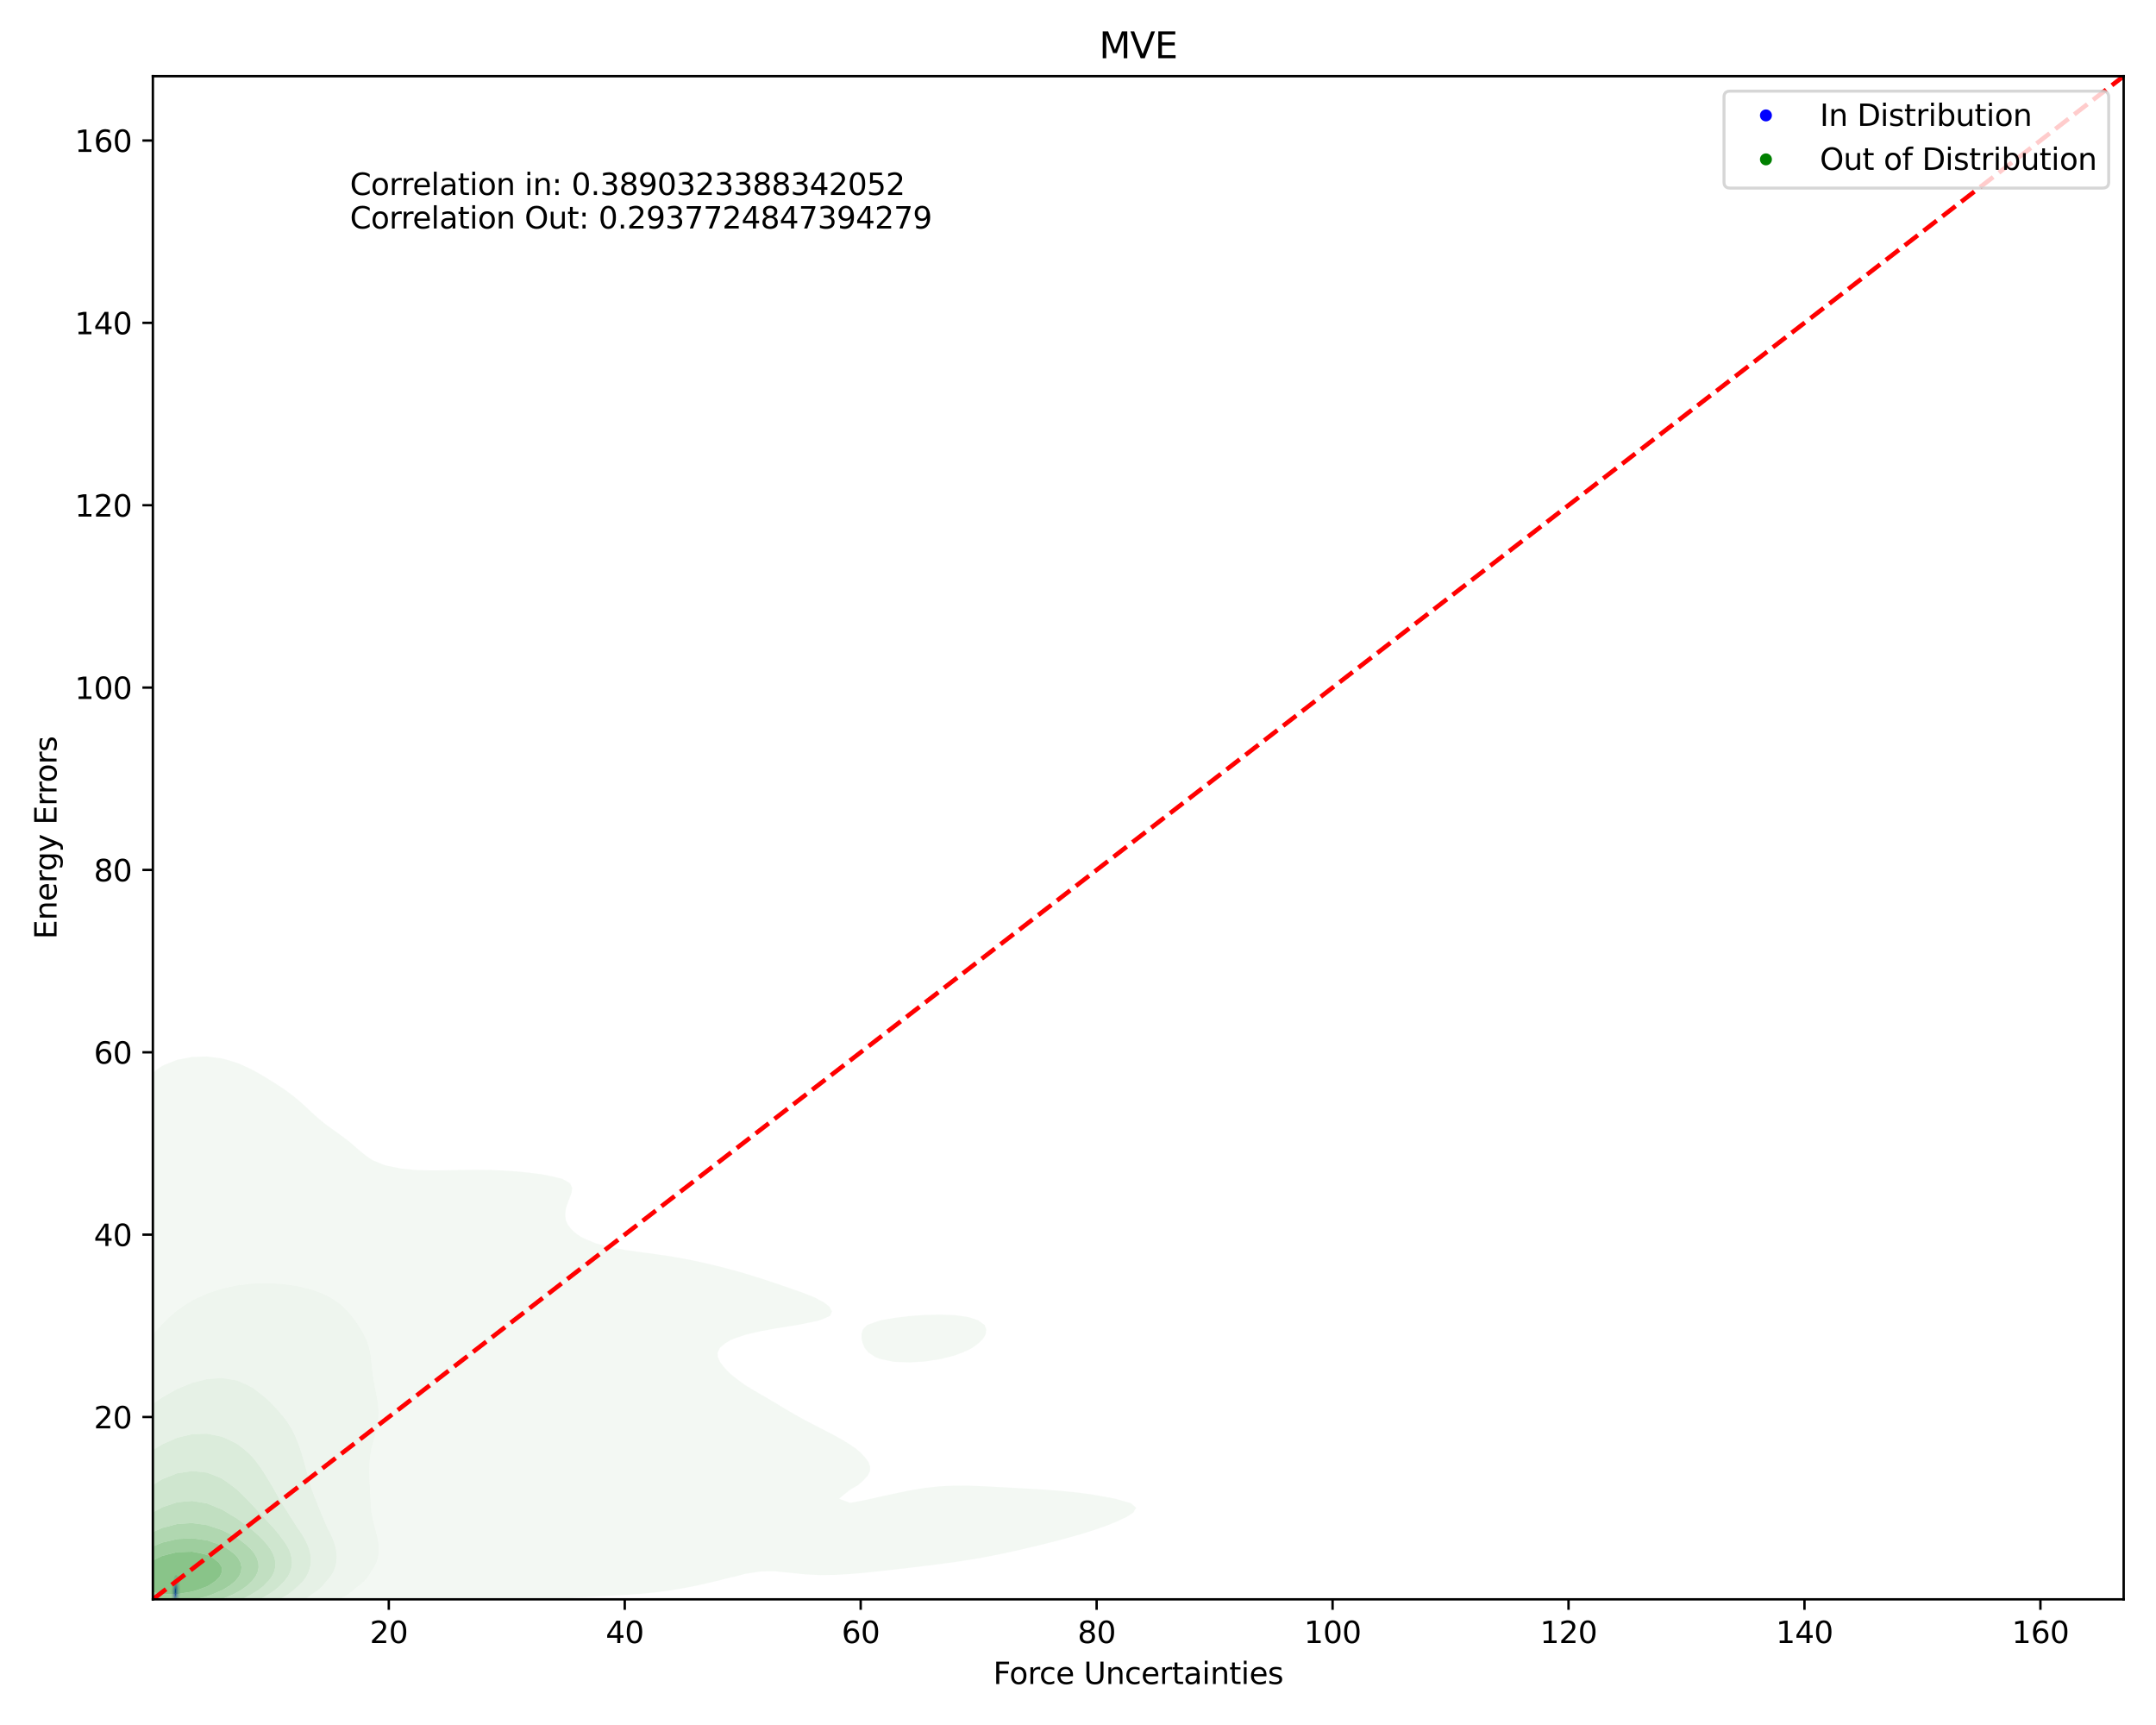 <?xml version="1.0" encoding="utf-8" standalone="no"?>
<!DOCTYPE svg PUBLIC "-//W3C//DTD SVG 1.1//EN"
  "http://www.w3.org/Graphics/SVG/1.1/DTD/svg11.dtd">
<svg xmlns:xlink="http://www.w3.org/1999/xlink" width="720pt" height="576pt" viewBox="0 0 720 576" xmlns="http://www.w3.org/2000/svg" version="1.1">
 <defs>
  <style type="text/css">*{stroke-linejoin: round; stroke-linecap: butt}</style>
 </defs>
 <g id="figure_1">
  <g id="patch_1">
   <path d="M 0 576 
L 720 576 
L 720 0 
L 0 0 
z
" style="fill: #ffffff"/>
  </g>
  <g id="axes_1">
   <g id="patch_2">
    <path d="M 51.05 534.04 
L 709.2 534.04 
L 709.2 25.44 
L 51.05 25.44 
z
" style="fill: #ffffff"/>
   </g>
   <g id="QuadContourSet_1">
    <path d="M 58.326 534.87 
L 58.372 534.866 
L 58.522 534.86 
L 58.718 534.835 
L 58.914 534.78 
L 59.11 534.669 
L 59.188 534.605 
L 59.306 534.524 
L 59.476 534.345 
L 59.502 534.314 
L 59.671 534.084 
L 59.698 534.031 
L 59.823 533.824 
L 59.895 533.59 
L 59.907 533.563 
L 59.992 533.303 
L 60.036 533.042 
L 60.062 532.782 
L 60.078 532.521 
L 60.087 532.261 
L 60.091 532 
L 60.091 532 
L 60.095 531.74 
L 60.099 531.479 
L 60.107 531.219 
L 60.121 530.958 
L 60.137 530.697 
L 60.147 530.437 
L 60.138 530.176 
L 60.102 529.916 
L 60.091 529.854 
L 60.071 529.655 
L 60.048 529.395 
L 60.031 529.134 
L 60.018 528.874 
L 60.004 528.613 
L 59.979 528.353 
L 59.933 528.092 
L 59.895 527.94 
L 59.871 527.832 
L 59.806 527.571 
L 59.736 527.311 
L 59.698 527.171 
L 59.667 527.05 
L 59.573 526.79 
L 59.502 526.651 
L 59.423 526.529 
L 59.306 526.358 
L 59.227 526.269 
L 59.11 526.096 
L 58.99 526.008 
L 58.914 525.957 
L 58.718 525.953 
L 58.63 526.008 
L 58.522 526.073 
L 58.398 526.269 
L 58.326 526.386 
L 58.269 526.529 
L 58.168 526.79 
L 58.13 526.877 
L 58.059 527.05 
L 57.959 527.311 
L 57.933 527.382 
L 57.859 527.571 
L 57.778 527.832 
L 57.737 528.007 
L 57.713 528.092 
L 57.653 528.353 
L 57.605 528.613 
L 57.563 528.874 
L 57.541 529.017 
L 57.514 529.134 
L 57.461 529.395 
L 57.424 529.655 
L 57.397 529.916 
L 57.374 530.176 
L 57.351 530.437 
L 57.345 530.507 
L 57.312 530.697 
L 57.278 530.958 
L 57.259 531.219 
L 57.253 531.479 
L 57.257 531.74 
L 57.262 532 
L 57.265 532.261 
L 57.266 532.521 
L 57.269 532.782 
L 57.28 533.042 
L 57.305 533.303 
L 57.345 533.552 
L 57.346 533.563 
L 57.381 533.824 
L 57.449 534.084 
L 57.541 534.275 
L 57.572 534.345 
L 57.737 534.587 
L 57.754 534.605 
L 57.933 534.776 
L 58.13 534.85 
L 58.303 534.866 
z
M 58.096 534.345 
L 57.933 534.175 
L 57.874 534.084 
L 57.761 533.824 
L 57.737 533.734 
L 57.687 533.563 
L 57.641 533.303 
L 57.613 533.042 
L 57.594 532.782 
L 57.58 532.521 
L 57.573 532.261 
L 57.57 532 
L 57.568 531.74 
L 57.569 531.479 
L 57.575 531.219 
L 57.589 530.958 
L 57.612 530.697 
L 57.643 530.437 
L 57.679 530.176 
L 57.719 529.916 
L 57.737 529.81 
L 57.757 529.655 
L 57.802 529.395 
L 57.869 529.134 
L 57.933 528.948 
L 57.957 528.874 
L 58.053 528.613 
L 58.13 528.435 
L 58.167 528.353 
L 58.29 528.092 
L 58.326 528.02 
L 58.451 527.832 
L 58.522 527.729 
L 58.718 527.571 
L 58.718 527.571 
L 58.914 527.552 
L 58.934 527.571 
L 59.11 527.774 
L 59.139 527.832 
L 59.265 528.092 
L 59.306 528.181 
L 59.374 528.353 
L 59.47 528.613 
L 59.502 528.709 
L 59.554 528.874 
L 59.615 529.134 
L 59.654 529.395 
L 59.679 529.655 
L 59.693 529.916 
L 59.698 530.095 
L 59.702 530.176 
L 59.71 530.437 
L 59.716 530.697 
L 59.721 530.958 
L 59.724 531.219 
L 59.722 531.479 
L 59.713 531.74 
L 59.698 531.998 
L 59.698 532 
L 59.687 532.261 
L 59.676 532.521 
L 59.661 532.782 
L 59.634 533.042 
L 59.586 533.303 
L 59.502 533.552 
L 59.499 533.563 
L 59.384 533.824 
L 59.306 533.94 
L 59.195 534.084 
L 59.11 534.174 
L 58.914 534.316 
L 58.845 534.345 
L 58.718 534.406 
L 58.522 534.452 
L 58.326 534.453 
L 58.13 534.374 
z
" clip-path="url(#p6b45346ca3)" style="fill: #e2e2f3"/>
    <path d="M 58.13 534.374 
L 58.326 534.453 
L 58.522 534.452 
L 58.718 534.406 
L 58.845 534.345 
L 58.914 534.316 
L 59.11 534.174 
L 59.195 534.084 
L 59.306 533.94 
L 59.384 533.824 
L 59.499 533.563 
L 59.502 533.552 
L 59.586 533.303 
L 59.634 533.042 
L 59.661 532.782 
L 59.676 532.521 
L 59.687 532.261 
L 59.698 532 
L 59.698 531.998 
L 59.713 531.74 
L 59.722 531.479 
L 59.724 531.219 
L 59.721 530.958 
L 59.716 530.697 
L 59.71 530.437 
L 59.702 530.176 
L 59.698 530.095 
L 59.693 529.916 
L 59.679 529.655 
L 59.654 529.395 
L 59.615 529.134 
L 59.554 528.874 
L 59.502 528.709 
L 59.47 528.613 
L 59.374 528.353 
L 59.306 528.181 
L 59.265 528.092 
L 59.139 527.832 
L 59.11 527.774 
L 58.934 527.571 
L 58.914 527.552 
L 58.718 527.571 
L 58.718 527.571 
L 58.522 527.729 
L 58.451 527.832 
L 58.326 528.02 
L 58.29 528.092 
L 58.167 528.353 
L 58.13 528.435 
L 58.053 528.613 
L 57.957 528.874 
L 57.933 528.948 
L 57.869 529.134 
L 57.802 529.395 
L 57.757 529.655 
L 57.737 529.81 
L 57.719 529.916 
L 57.679 530.176 
L 57.643 530.437 
L 57.612 530.697 
L 57.589 530.958 
L 57.575 531.219 
L 57.569 531.479 
L 57.568 531.74 
L 57.57 532 
L 57.573 532.261 
L 57.58 532.521 
L 57.594 532.782 
L 57.613 533.042 
L 57.641 533.303 
L 57.687 533.563 
L 57.737 533.734 
L 57.761 533.824 
L 57.874 534.084 
L 57.933 534.175 
L 58.096 534.345 
z
M 58.159 534.084 
L 58.13 534.059 
L 57.982 533.824 
L 57.933 533.69 
L 57.888 533.563 
L 57.829 533.303 
L 57.794 533.042 
L 57.77 532.782 
L 57.753 532.521 
L 57.742 532.261 
L 57.737 532 
L 57.738 531.74 
L 57.741 531.479 
L 57.748 531.219 
L 57.761 530.958 
L 57.783 530.697 
L 57.812 530.437 
L 57.847 530.176 
L 57.89 529.916 
L 57.933 529.709 
L 57.943 529.655 
L 58.002 529.395 
L 58.086 529.134 
L 58.13 529.024 
L 58.193 528.874 
L 58.323 528.613 
L 58.326 528.608 
L 58.514 528.353 
L 58.522 528.341 
L 58.718 528.242 
L 58.904 528.353 
L 58.914 528.359 
L 59.099 528.613 
L 59.11 528.628 
L 59.247 528.874 
L 59.306 528.995 
L 59.359 529.134 
L 59.431 529.395 
L 59.475 529.655 
L 59.5 529.916 
L 59.502 529.96 
L 59.515 530.176 
L 59.521 530.437 
L 59.522 530.697 
L 59.523 530.958 
L 59.523 531.219 
L 59.521 531.479 
L 59.513 531.74 
L 59.502 531.937 
L 59.5 532 
L 59.486 532.261 
L 59.471 532.521 
L 59.453 532.782 
L 59.424 533.042 
L 59.37 533.303 
L 59.306 533.481 
L 59.277 533.563 
L 59.129 533.824 
L 59.11 533.848 
L 58.914 534.043 
L 58.844 534.084 
L 58.718 534.154 
L 58.522 534.207 
L 58.326 534.194 
z
" clip-path="url(#p6b45346ca3)" style="fill: #c6c6f5"/>
    <path d="M 58.326 534.194 
L 58.522 534.207 
L 58.718 534.154 
L 58.844 534.084 
L 58.914 534.043 
L 59.11 533.848 
L 59.129 533.824 
L 59.277 533.563 
L 59.306 533.481 
L 59.37 533.303 
L 59.424 533.042 
L 59.453 532.782 
L 59.471 532.521 
L 59.486 532.261 
L 59.5 532 
L 59.502 531.937 
L 59.513 531.74 
L 59.521 531.479 
L 59.523 531.219 
L 59.523 530.958 
L 59.522 530.697 
L 59.521 530.437 
L 59.515 530.176 
L 59.502 529.96 
L 59.5 529.916 
L 59.475 529.655 
L 59.431 529.395 
L 59.359 529.134 
L 59.306 528.995 
L 59.247 528.874 
L 59.11 528.628 
L 59.099 528.613 
L 58.914 528.359 
L 58.904 528.353 
L 58.718 528.242 
L 58.522 528.341 
L 58.514 528.353 
L 58.326 528.608 
L 58.323 528.613 
L 58.193 528.874 
L 58.13 529.024 
L 58.086 529.134 
L 58.002 529.395 
L 57.943 529.655 
L 57.933 529.709 
L 57.89 529.916 
L 57.847 530.176 
L 57.812 530.437 
L 57.783 530.697 
L 57.761 530.958 
L 57.748 531.219 
L 57.741 531.479 
L 57.738 531.74 
L 57.737 532 
L 57.742 532.261 
L 57.753 532.521 
L 57.77 532.782 
L 57.794 533.042 
L 57.829 533.303 
L 57.888 533.563 
L 57.933 533.69 
L 57.982 533.824 
L 58.13 534.059 
L 58.159 534.084 
z
M 58.246 533.824 
L 58.13 533.637 
L 58.097 533.563 
L 58.022 533.303 
L 57.975 533.042 
L 57.943 532.782 
L 57.933 532.673 
L 57.919 532.521 
L 57.901 532.261 
L 57.892 532 
L 57.893 531.74 
L 57.9 531.479 
L 57.911 531.219 
L 57.928 530.958 
L 57.933 530.9 
L 57.949 530.697 
L 57.977 530.437 
L 58.014 530.176 
L 58.062 529.916 
L 58.127 529.655 
L 58.13 529.648 
L 58.213 529.395 
L 58.324 529.134 
L 58.326 529.132 
L 58.522 528.874 
L 58.522 528.874 
L 58.718 528.838 
L 58.763 528.874 
L 58.914 528.985 
L 59.028 529.134 
L 59.11 529.252 
L 59.177 529.395 
L 59.261 529.655 
L 59.306 529.902 
L 59.309 529.916 
L 59.335 530.176 
L 59.344 530.437 
L 59.344 530.697 
L 59.341 530.958 
L 59.339 531.219 
L 59.336 531.479 
L 59.326 531.74 
L 59.309 532 
L 59.306 532.034 
L 59.29 532.261 
L 59.268 532.521 
L 59.242 532.782 
L 59.204 533.042 
L 59.141 533.303 
L 59.11 533.379 
L 59.028 533.563 
L 58.914 533.719 
L 58.798 533.824 
L 58.718 533.879 
L 58.522 533.945 
L 58.326 533.902 
z
" clip-path="url(#p6b45346ca3)" style="fill: #a6a6f7"/>
    <path d="M 58.326 533.902 
L 58.522 533.945 
L 58.718 533.879 
L 58.798 533.824 
L 58.914 533.719 
L 59.028 533.563 
L 59.11 533.379 
L 59.141 533.303 
L 59.204 533.042 
L 59.242 532.782 
L 59.268 532.521 
L 59.29 532.261 
L 59.306 532.034 
L 59.309 532 
L 59.326 531.74 
L 59.336 531.479 
L 59.339 531.219 
L 59.341 530.958 
L 59.344 530.697 
L 59.344 530.437 
L 59.335 530.176 
L 59.309 529.916 
L 59.306 529.902 
L 59.261 529.655 
L 59.177 529.395 
L 59.11 529.252 
L 59.028 529.134 
L 58.914 528.985 
L 58.763 528.874 
L 58.718 528.838 
L 58.522 528.874 
L 58.522 528.874 
L 58.326 529.132 
L 58.324 529.134 
L 58.213 529.395 
L 58.13 529.648 
L 58.127 529.655 
L 58.062 529.916 
L 58.014 530.176 
L 57.977 530.437 
L 57.949 530.697 
L 57.933 530.9 
L 57.928 530.958 
L 57.911 531.219 
L 57.9 531.479 
L 57.893 531.74 
L 57.892 532 
L 57.901 532.261 
L 57.919 532.521 
L 57.933 532.673 
L 57.943 532.782 
L 57.975 533.042 
L 58.022 533.303 
L 58.097 533.563 
L 58.13 533.637 
L 58.246 533.824 
z
M 58.222 533.563 
L 58.13 533.315 
L 58.126 533.303 
L 58.07 533.042 
L 58.033 532.782 
L 58.005 532.521 
L 57.986 532.261 
L 57.976 532 
L 57.975 531.74 
L 57.981 531.479 
L 57.992 531.219 
L 58.007 530.958 
L 58.028 530.697 
L 58.058 530.437 
L 58.1 530.176 
L 58.13 530.032 
L 58.155 529.916 
L 58.23 529.655 
L 58.326 529.404 
L 58.332 529.395 
L 58.522 529.134 
L 58.522 529.134 
L 58.718 529.106 
L 58.754 529.134 
L 58.914 529.252 
L 59.015 529.395 
L 59.11 529.566 
L 59.144 529.655 
L 59.209 529.916 
L 59.243 530.176 
L 59.256 530.437 
L 59.256 530.697 
L 59.252 530.958 
L 59.248 531.219 
L 59.245 531.479 
L 59.237 531.74 
L 59.222 532 
L 59.2 532.261 
L 59.171 532.521 
L 59.135 532.782 
L 59.11 532.921 
L 59.089 533.042 
L 59.017 533.303 
L 58.914 533.51 
L 58.878 533.563 
L 58.718 533.718 
L 58.522 533.797 
L 58.326 533.722 
z
" clip-path="url(#p6b45346ca3)" style="fill: #8a8af8"/>
    <path d="M 58.326 533.722 
L 58.522 533.797 
L 58.718 533.718 
L 58.878 533.563 
L 58.914 533.51 
L 59.017 533.303 
L 59.089 533.042 
L 59.11 532.921 
L 59.135 532.782 
L 59.171 532.521 
L 59.2 532.261 
L 59.222 532 
L 59.237 531.74 
L 59.245 531.479 
L 59.248 531.219 
L 59.252 530.958 
L 59.256 530.697 
L 59.256 530.437 
L 59.243 530.176 
L 59.209 529.916 
L 59.144 529.655 
L 59.11 529.566 
L 59.015 529.395 
L 58.914 529.252 
L 58.754 529.134 
L 58.718 529.106 
L 58.522 529.134 
L 58.522 529.134 
L 58.332 529.395 
L 58.326 529.404 
L 58.23 529.655 
L 58.155 529.916 
L 58.13 530.032 
L 58.1 530.176 
L 58.058 530.437 
L 58.028 530.697 
L 58.007 530.958 
L 57.992 531.219 
L 57.981 531.479 
L 57.975 531.74 
L 57.976 532 
L 57.986 532.261 
L 58.005 532.521 
L 58.033 532.782 
L 58.07 533.042 
L 58.126 533.303 
L 58.13 533.315 
L 58.222 533.563 
z
M 58.298 533.303 
L 58.226 533.042 
L 58.177 532.782 
L 58.141 532.521 
L 58.13 532.413 
L 58.115 532.261 
L 58.1 532 
L 58.095 531.74 
L 58.1 531.479 
L 58.112 531.219 
L 58.13 530.958 
L 58.13 530.958 
L 58.153 530.697 
L 58.186 530.437 
L 58.234 530.176 
L 58.301 529.916 
L 58.326 529.84 
L 58.424 529.655 
L 58.522 529.507 
L 58.718 529.466 
L 58.914 529.625 
L 58.932 529.655 
L 59.046 529.916 
L 59.104 530.176 
L 59.11 530.244 
L 59.125 530.437 
L 59.127 530.697 
L 59.12 530.958 
L 59.114 531.219 
L 59.11 531.479 
L 59.11 531.491 
L 59.103 531.74 
L 59.087 532 
L 59.061 532.261 
L 59.028 532.521 
L 58.984 532.782 
L 58.922 533.042 
L 58.914 533.065 
L 58.809 533.303 
L 58.718 533.434 
L 58.522 533.538 
L 58.326 533.368 
z
" clip-path="url(#p6b45346ca3)" style="fill: #6e6ef9"/>
    <path d="M 58.326 533.368 
L 58.522 533.538 
L 58.718 533.434 
L 58.809 533.303 
L 58.914 533.065 
L 58.922 533.042 
L 58.984 532.782 
L 59.028 532.521 
L 59.061 532.261 
L 59.087 532 
L 59.103 531.74 
L 59.11 531.491 
L 59.11 531.479 
L 59.114 531.219 
L 59.12 530.958 
L 59.127 530.697 
L 59.125 530.437 
L 59.11 530.244 
L 59.104 530.176 
L 59.046 529.916 
L 58.932 529.655 
L 58.914 529.625 
L 58.718 529.466 
L 58.522 529.507 
L 58.424 529.655 
L 58.326 529.84 
L 58.301 529.916 
L 58.234 530.176 
L 58.186 530.437 
L 58.153 530.697 
L 58.13 530.958 
L 58.13 530.958 
L 58.112 531.219 
L 58.1 531.479 
L 58.095 531.74 
L 58.1 532 
L 58.115 532.261 
L 58.13 532.413 
L 58.141 532.521 
L 58.177 532.782 
L 58.226 533.042 
L 58.298 533.303 
z
M 58.355 533.042 
L 58.326 532.965 
L 58.288 532.782 
L 58.25 532.521 
L 58.22 532.261 
L 58.198 532 
L 58.188 531.74 
L 58.19 531.479 
L 58.199 531.219 
L 58.215 530.958 
L 58.239 530.697 
L 58.277 530.437 
L 58.326 530.203 
L 58.334 530.176 
L 58.442 529.916 
L 58.522 529.773 
L 58.718 529.711 
L 58.914 529.905 
L 58.919 529.916 
L 58.997 530.176 
L 59.03 530.437 
L 59.036 530.697 
L 59.029 530.958 
L 59.02 531.219 
L 59.013 531.479 
L 59.005 531.74 
L 58.991 532 
L 58.966 532.261 
L 58.929 532.521 
L 58.914 532.599 
L 58.867 532.782 
L 58.781 533.042 
L 58.718 533.173 
L 58.522 533.303 
z
" clip-path="url(#p6b45346ca3)" style="fill: #5252fb"/>
    <path d="M 58.522 533.303 
L 58.718 533.173 
L 58.781 533.042 
L 58.867 532.782 
L 58.914 532.599 
L 58.929 532.521 
L 58.966 532.261 
L 58.991 532 
L 59.005 531.74 
L 59.013 531.479 
L 59.02 531.219 
L 59.029 530.958 
L 59.036 530.697 
L 59.03 530.437 
L 58.997 530.176 
L 58.919 529.916 
L 58.914 529.905 
L 58.718 529.711 
L 58.522 529.773 
L 58.442 529.916 
L 58.334 530.176 
L 58.326 530.203 
L 58.277 530.437 
L 58.239 530.697 
L 58.215 530.958 
L 58.199 531.219 
L 58.19 531.479 
L 58.188 531.74 
L 58.198 532 
L 58.22 532.261 
L 58.25 532.521 
L 58.288 532.782 
L 58.326 532.965 
L 58.355 533.042 
z
M 58.471 532.782 
L 58.4 532.521 
L 58.348 532.261 
L 58.326 532.13 
L 58.313 532 
L 58.297 531.74 
L 58.291 531.479 
L 58.297 531.219 
L 58.311 530.958 
L 58.326 530.812 
L 58.342 530.697 
L 58.397 530.437 
L 58.482 530.176 
L 58.522 530.089 
L 58.718 529.995 
L 58.846 530.176 
L 58.914 530.379 
L 58.923 530.437 
L 58.935 530.697 
L 58.927 530.958 
L 58.914 531.219 
L 58.914 531.219 
L 58.899 531.479 
L 58.887 531.74 
L 58.868 532 
L 58.834 532.261 
L 58.785 532.521 
L 58.718 532.782 
L 58.718 532.783 
L 58.522 532.903 
z
" clip-path="url(#p6b45346ca3)" style="fill: #3838fc"/>
    <path d="M 58.522 532.903 
L 58.718 532.783 
L 58.718 532.782 
L 58.785 532.521 
L 58.834 532.261 
L 58.868 532 
L 58.887 531.74 
L 58.899 531.479 
L 58.914 531.219 
L 58.914 531.219 
L 58.927 530.958 
L 58.935 530.697 
L 58.923 530.437 
L 58.914 530.379 
L 58.846 530.176 
L 58.718 529.995 
L 58.522 530.089 
L 58.482 530.176 
L 58.397 530.437 
L 58.342 530.697 
L 58.326 530.812 
L 58.311 530.958 
L 58.297 531.219 
L 58.291 531.479 
L 58.297 531.74 
L 58.313 532 
L 58.326 532.13 
L 58.348 532.261 
L 58.4 532.521 
L 58.471 532.782 
z
M 58.481 532 
L 58.445 531.74 
L 58.42 531.479 
L 58.414 531.219 
L 58.426 530.958 
L 58.457 530.697 
L 58.515 530.437 
L 58.522 530.416 
L 58.718 530.299 
L 58.775 530.437 
L 58.813 530.697 
L 58.81 530.958 
L 58.791 531.219 
L 58.769 531.479 
L 58.748 531.74 
L 58.728 532 
L 58.718 532.096 
L 58.522 532.261 
z
" clip-path="url(#p6b45346ca3)" style="fill: #1e1efd"/>
    <path d="M 58.522 532.261 
L 58.718 532.096 
L 58.728 532 
L 58.748 531.74 
L 58.769 531.479 
L 58.791 531.219 
L 58.81 530.958 
L 58.813 530.697 
L 58.775 530.437 
L 58.718 530.299 
L 58.522 530.416 
L 58.515 530.437 
L 58.457 530.697 
L 58.426 530.958 
L 58.414 531.219 
L 58.42 531.479 
L 58.445 531.74 
L 58.481 532 
z
" clip-path="url(#p6b45346ca3)" style="fill: #0808ff"/>
   </g>
   <g id="QuadContourSet_2">
    <path d="M 24.191 556.94 
L 29.185 557.386 
L 34.179 557.618 
L 39.173 557.687 
L 44.167 557.615 
L 49.161 557.398 
L 54.154 557.009 
L 55.151 556.901 
L 59.148 556.612 
L 64.142 556.083 
L 68.671 555.375 
L 69.136 555.321 
L 74.13 554.622 
L 78.023 553.849 
L 79.124 553.67 
L 84.117 552.686 
L 85.68 552.323 
L 89.111 551.61 
L 92.369 550.797 
L 94.105 550.389 
L 98.331 549.27 
L 99.099 549.07 
L 103.887 547.744 
L 104.093 547.686 
L 109.087 546.287 
L 109.343 546.218 
L 114.08 544.898 
L 114.871 544.692 
L 119.074 543.54 
L 120.595 543.166 
L 124.068 542.265 
L 126.841 541.639 
L 129.062 541.114 
L 134.056 540.113 
L 134.056 540.113 
L 139.05 539.365 
L 144.043 538.73 
L 145.419 538.587 
L 149.037 538.222 
L 154.031 537.748 
L 159.025 537.24 
L 160.622 537.061 
L 164.019 536.69 
L 169.012 536.084 
L 173.211 535.535 
L 174.006 535.431 
L 179 534.802 
L 183.994 534.218 
L 186.155 534.008 
L 188.988 533.734 
L 193.982 533.365 
L 198.975 533.084 
L 203.969 532.839 
L 208.963 532.563 
L 210.091 532.482 
L 213.957 532.199 
L 218.951 531.7 
L 223.945 531.033 
L 224.449 530.956 
L 228.938 530.184 
L 232.8 529.43 
L 233.932 529.166 
L 238.926 528.001 
L 239.411 527.904 
L 243.92 526.728 
L 245.701 526.377 
L 248.914 525.51 
L 253.273 524.851 
L 253.908 524.711 
L 258.901 524.65 
L 260.378 524.851 
L 263.895 525.183 
L 268.889 525.7 
L 273.883 525.942 
L 278.877 525.877 
L 283.87 525.587 
L 288.864 525.158 
L 291.821 524.851 
L 293.858 524.634 
L 298.852 524.061 
L 303.846 523.488 
L 305.245 523.325 
L 308.84 522.885 
L 313.833 522.265 
L 317.362 521.799 
L 318.827 521.593 
L 323.821 520.832 
L 327.117 520.272 
L 328.815 519.969 
L 333.809 518.994 
L 334.983 518.746 
L 338.803 517.913 
L 341.831 517.22 
L 343.796 516.756 
L 348.195 515.694 
L 348.79 515.544 
L 353.784 514.272 
L 354.188 514.168 
L 358.778 512.908 
L 359.74 512.641 
L 363.772 511.413 
L 364.752 511.115 
L 368.766 509.725 
L 369.174 509.589 
L 373.003 508.063 
L 373.759 507.665 
L 376.225 506.537 
L 378.525 505.01 
L 378.753 504.529 
L 379.439 503.484 
L 378.753 502.876 
L 377.692 501.958 
L 373.759 500.809 
L 372.418 500.432 
L 368.766 499.742 
L 363.87 498.906 
L 363.772 498.891 
L 358.778 498.265 
L 353.784 497.775 
L 348.79 497.406 
L 348.313 497.379 
L 343.796 497.108 
L 338.803 496.836 
L 333.809 496.562 
L 328.815 496.294 
L 323.821 496.095 
L 318.827 496.066 
L 313.833 496.298 
L 308.84 496.837 
L 305.603 497.379 
L 303.846 497.664 
L 298.852 498.696 
L 297.896 498.906 
L 293.858 499.783 
L 290.939 500.432 
L 288.864 500.89 
L 283.87 501.821 
L 280.233 500.432 
L 282.058 498.906 
L 283.87 497.474 
L 284.021 497.379 
L 286.622 495.853 
L 288.344 494.327 
L 288.864 493.699 
L 289.751 492.801 
L 290.517 491.274 
L 290.58 489.748 
L 290.039 488.222 
L 288.939 486.696 
L 288.864 486.627 
L 287.56 485.17 
L 285.726 483.643 
L 283.87 482.398 
L 283.479 482.117 
L 281.004 480.591 
L 278.877 479.431 
L 278.214 479.065 
L 275.293 477.539 
L 273.883 476.825 
L 272.304 476.012 
L 269.363 474.486 
L 268.889 474.227 
L 266.578 472.96 
L 263.903 471.434 
L 263.895 471.429 
L 261.338 469.908 
L 258.901 468.433 
L 258.808 468.381 
L 256.223 466.855 
L 253.908 465.511 
L 253.579 465.329 
L 251.01 463.803 
L 248.914 462.546 
L 248.525 462.277 
L 246.457 460.75 
L 244.487 459.224 
L 243.92 458.762 
L 242.869 457.698 
L 241.505 456.172 
L 240.397 454.645 
L 239.714 453.119 
L 239.663 451.593 
L 240.44 450.067 
L 242.166 448.541 
L 243.92 447.528 
L 245.101 447.014 
L 248.914 445.711 
L 249.795 445.488 
L 253.908 444.536 
L 257.076 443.962 
L 258.901 443.615 
L 263.895 442.796 
L 266.294 442.436 
L 268.889 441.921 
L 273.646 440.91 
L 273.883 440.818 
L 277.235 439.383 
L 277.827 437.857 
L 276.997 436.331 
L 275.077 434.805 
L 273.883 434.208 
L 272.159 433.279 
L 268.889 431.987 
L 268.344 431.752 
L 264.032 430.226 
L 263.895 430.183 
L 259.594 428.7 
L 258.901 428.479 
L 255.024 427.174 
L 253.908 426.821 
L 250.165 425.648 
L 248.914 425.275 
L 244.848 424.121 
L 243.92 423.867 
L 238.987 422.595 
L 238.926 422.58 
L 233.932 421.419 
L 232.281 421.069 
L 228.938 420.392 
L 224.2 419.543 
L 223.945 419.5 
L 218.951 418.782 
L 213.957 418.107 
L 213.322 418.016 
L 208.963 417.416 
L 203.969 416.499 
L 203.934 416.49 
L 198.975 415.166 
L 198.456 414.964 
L 194.867 413.438 
L 193.982 412.987 
L 192.422 411.912 
L 190.726 410.385 
L 189.581 408.859 
L 188.988 407.45 
L 188.947 407.333 
L 188.76 405.807 
L 188.865 404.281 
L 188.988 403.698 
L 189.223 402.754 
L 189.763 401.228 
L 190.367 399.702 
L 190.888 398.176 
L 191.072 396.65 
L 190.375 395.123 
L 188.988 394.278 
L 187.642 393.597 
L 183.994 392.7 
L 180.656 392.071 
L 179 391.85 
L 174.006 391.29 
L 169.012 390.902 
L 164.019 390.683 
L 159.025 390.617 
L 154.031 390.667 
L 149.037 390.763 
L 144.043 390.808 
L 139.05 390.684 
L 137.325 390.545 
L 134.056 390.218 
L 129.062 389.228 
L 128.377 389.018 
L 124.63 387.492 
L 124.068 387.186 
L 122.286 385.966 
L 120.387 384.44 
L 119.074 383.325 
L 118.622 382.914 
L 116.874 381.387 
L 114.895 379.861 
L 114.08 379.275 
L 112.808 378.335 
L 110.669 376.809 
L 109.087 375.671 
L 108.58 375.283 
L 106.718 373.756 
L 104.961 372.23 
L 104.093 371.44 
L 103.31 370.704 
L 101.686 369.178 
L 99.984 367.652 
L 99.099 366.904 
L 98.141 366.125 
L 96.129 364.599 
L 94.105 363.187 
L 93.937 363.073 
L 91.606 361.547 
L 89.141 360.021 
L 89.111 360.003 
L 86.575 358.494 
L 84.117 357.15 
L 83.77 356.968 
L 80.472 355.442 
L 79.124 354.897 
L 75.937 353.916 
L 74.13 353.433 
L 69.136 352.784 
L 64.142 352.931 
L 59.148 353.892 
L 59.082 353.916 
L 55.207 355.442 
L 54.154 355.935 
L 52.586 356.968 
L 50.781 358.494 
L 49.49 360.021 
L 49.161 360.641 
L 48.757 361.547 
L 48.441 363.073 
L 48.426 364.599 
L 48.635 366.125 
L 48.977 367.652 
L 49.161 368.387 
L 49.376 369.178 
L 49.715 370.704 
L 49.874 372.23 
L 49.777 373.756 
L 49.366 375.283 
L 49.161 375.683 
L 48.633 376.809 
L 47.584 378.335 
L 46.262 379.861 
L 44.75 381.387 
L 44.167 381.917 
L 43.099 382.914 
L 41.434 384.44 
L 39.864 385.966 
L 39.173 386.684 
L 38.368 387.492 
L 37.018 389.018 
L 35.895 390.545 
L 34.994 392.071 
L 34.3 393.597 
L 34.179 393.956 
L 33.736 395.123 
L 33.341 396.65 
L 33.093 398.176 
L 32.948 399.702 
L 32.86 401.228 
L 32.779 402.754 
L 32.658 404.281 
L 32.461 405.807 
L 32.169 407.333 
L 31.782 408.859 
L 31.317 410.385 
L 30.804 411.912 
L 30.273 413.438 
L 29.754 414.964 
L 29.266 416.49 
L 29.185 416.76 
L 28.728 418.016 
L 28.223 419.543 
L 27.759 421.069 
L 27.318 422.595 
L 26.874 424.121 
L 26.404 425.648 
L 25.897 427.174 
L 25.349 428.7 
L 24.77 430.226 
L 24.191 431.712 
L 24.171 431.752 
L 23.351 433.279 
L 22.559 434.805 
L 21.813 436.331 
L 21.125 437.857 
L 20.496 439.383 
L 19.923 440.91 
L 19.394 442.436 
L 19.198 443.019 
L 18.758 443.962 
L 18.06 445.488 
L 17.377 447.014 
L 16.7 448.541 
L 16.025 450.067 
L 15.354 451.593 
L 14.694 453.119 
L 14.204 454.265 
L 13.972 454.645 
L 13.026 456.172 
L 12.137 457.698 
L 11.311 459.224 
L 10.55 460.75 
L 9.852 462.277 
L 9.212 463.803 
L 9.21 463.807 
L 8.267 465.329 
L 7.403 466.855 
L 6.613 468.381 
L 5.891 469.908 
L 5.231 471.434 
L 4.629 472.96 
L 4.216 474.084 
L 3.987 474.486 
L 3.144 476.012 
L 2.378 477.539 
L 1.68 479.065 
L 1.041 480.591 
L 0.455 482.117 
L -0.083 483.643 
L -0.58 485.17 
L -0.778 485.803 
L -1.233 486.696 
L -1.971 488.222 
L -2.646 489.748 
L -3.262 491.274 
L -3.823 492.801 
L -4.333 494.327 
L -4.796 495.853 
L -5.218 497.379 
L -5.602 498.906 
L -5.771 499.614 
L -6.107 500.432 
L -6.7 501.958 
L -7.249 503.484 
L -7.759 505.01 
L -8.24 506.537 
L -8.697 508.063 
L -9.136 509.589 
L -9.56 511.115 
L -9.973 512.641 
L -10.376 514.168 
L -10.765 515.685 
L -10.765 515.694 
L -10.765 517.22 
L -10.765 518.746 
L -10.765 520.272 
L -10.765 521.799 
L -10.765 523.325 
L -10.765 524.851 
L -10.765 526.377 
L -10.765 527.904 
L -10.765 529.43 
L -10.765 530.956 
L -10.765 532.482 
L -10.765 534.008 
L -10.765 535.535 
L -10.765 537.061 
L -10.765 538.587 
L -10.765 540.113 
L -10.765 541.639 
L -10.765 543.166 
L -10.765 544.692 
L -10.765 545.442 
L -10.051 546.218 
L -8.152 547.744 
L -5.771 549.06 
L -5.444 549.27 
L -2.542 550.797 
L -0.778 551.511 
L 1.274 552.323 
L 4.216 553.292 
L 6.195 553.849 
L 9.21 554.649 
L 12.914 555.375 
L 14.204 555.645 
L 19.198 556.448 
L 23.883 556.901 
z
M 37.499 550.797 
L 34.179 550.633 
L 29.185 550.159 
L 24.191 549.334 
L 23.893 549.27 
L 19.198 548.253 
L 17.436 547.744 
L 14.204 546.668 
L 13.022 546.218 
L 9.775 544.692 
L 9.21 544.353 
L 7.123 543.166 
L 5.212 541.639 
L 4.216 540.508 
L 3.781 540.113 
L 2.475 538.587 
L 1.597 537.061 
L 1.035 535.535 
L 0.717 534.008 
L 0.593 532.482 
L 0.634 530.956 
L 0.819 529.43 
L 1.137 527.904 
L 1.582 526.377 
L 2.151 524.851 
L 2.84 523.325 
L 3.646 521.799 
L 4.216 520.82 
L 4.427 520.272 
L 5.044 518.746 
L 5.714 517.22 
L 6.429 515.694 
L 7.18 514.168 
L 7.958 512.641 
L 8.76 511.115 
L 9.21 510.25 
L 9.449 509.589 
L 9.992 508.063 
L 10.551 506.537 
L 11.132 505.01 
L 11.74 503.484 
L 12.382 501.958 
L 13.067 500.432 
L 13.802 498.906 
L 14.204 498.109 
L 14.472 497.379 
L 15.061 495.853 
L 15.7 494.327 
L 16.397 492.801 
L 17.158 491.274 
L 17.987 489.748 
L 18.891 488.222 
L 19.198 487.723 
L 19.683 486.696 
L 20.447 485.17 
L 21.271 483.643 
L 22.159 482.117 
L 23.115 480.591 
L 24.145 479.065 
L 24.191 478.996 
L 24.995 477.539 
L 25.898 476.012 
L 26.873 474.486 
L 27.927 472.96 
L 29.069 471.434 
L 29.185 471.281 
L 30.075 469.908 
L 31.132 468.381 
L 32.271 466.855 
L 33.496 465.329 
L 34.179 464.512 
L 34.711 463.803 
L 35.893 462.277 
L 37.16 460.75 
L 38.519 459.224 
L 39.173 458.513 
L 39.876 457.698 
L 41.227 456.172 
L 42.648 454.645 
L 44.131 453.119 
L 44.167 453.081 
L 45.535 451.593 
L 46.951 450.067 
L 48.371 448.541 
L 49.161 447.671 
L 49.769 447.014 
L 51.133 445.488 
L 52.503 443.962 
L 53.908 442.436 
L 54.154 442.171 
L 55.407 440.91 
L 57.017 439.383 
L 58.78 437.857 
L 59.148 437.559 
L 60.871 436.331 
L 63.235 434.805 
L 64.142 434.262 
L 66.152 433.279 
L 69.136 431.926 
L 69.649 431.752 
L 74.13 430.286 
L 74.406 430.226 
L 79.124 429.196 
L 83.295 428.7 
L 84.117 428.598 
L 89.111 428.433 
L 94.105 428.694 
L 94.149 428.7 
L 99.099 429.39 
L 102.674 430.226 
L 104.093 430.606 
L 107.252 431.752 
L 109.087 432.567 
L 110.426 433.279 
L 112.771 434.805 
L 114.08 435.865 
L 114.619 436.331 
L 116.137 437.857 
L 117.434 439.383 
L 118.577 440.91 
L 119.074 441.637 
L 119.637 442.436 
L 120.621 443.962 
L 121.488 445.488 
L 122.225 447.014 
L 122.824 448.541 
L 123.285 450.067 
L 123.625 451.593 
L 123.865 453.119 
L 124.039 454.645 
L 124.068 454.963 
L 124.194 456.172 
L 124.353 457.698 
L 124.539 459.224 
L 124.769 460.75 
L 125.044 462.277 
L 125.349 463.803 
L 125.662 465.329 
L 125.953 466.855 
L 126.193 468.381 
L 126.358 469.908 
L 126.429 471.434 
L 126.397 472.96 
L 126.26 474.486 
L 126.024 476.012 
L 125.704 477.539 
L 125.321 479.065 
L 124.901 480.591 
L 124.474 482.117 
L 124.068 483.643 
L 124.068 483.643 
L 123.807 485.17 
L 123.601 486.696 
L 123.457 488.222 
L 123.376 489.748 
L 123.352 491.274 
L 123.376 492.801 
L 123.431 494.327 
L 123.505 495.853 
L 123.585 497.379 
L 123.665 498.906 
L 123.746 500.432 
L 123.834 501.958 
L 123.941 503.484 
L 124.068 504.866 
L 124.087 505.01 
L 124.357 506.537 
L 124.693 508.063 
L 125.081 509.589 
L 125.492 511.115 
L 125.885 512.641 
L 126.217 514.168 
L 126.447 515.694 
L 126.541 517.22 
L 126.468 518.746 
L 126.202 520.272 
L 125.71 521.799 
L 124.947 523.325 
L 124.068 524.56 
L 123.933 524.851 
L 122.996 526.377 
L 121.72 527.904 
L 119.981 529.43 
L 119.074 530.066 
L 118.167 530.956 
L 116.151 532.482 
L 114.08 533.661 
L 113.615 534.008 
L 111.14 535.535 
L 109.087 536.509 
L 108.131 537.061 
L 104.844 538.587 
L 104.093 538.89 
L 101.402 540.113 
L 99.099 540.974 
L 97.419 541.639 
L 94.105 542.775 
L 92.958 543.166 
L 89.111 544.363 
L 87.971 544.692 
L 84.117 545.77 
L 82.262 546.218 
L 79.124 546.999 
L 75.385 547.744 
L 74.13 548.018 
L 69.136 548.922 
L 66.523 549.27 
L 64.142 549.655 
L 59.148 550.252 
L 54.154 550.636 
L 50.564 550.797 
L 49.161 550.885 
L 44.167 550.999 
L 39.173 550.902 
z
M 298.852 454.754 
L 303.846 454.928 
L 308.441 454.645 
L 308.84 454.621 
L 313.833 453.858 
L 316.893 453.119 
L 318.827 452.602 
L 321.524 451.593 
L 323.821 450.563 
L 324.69 450.067 
L 326.793 448.541 
L 328.302 447.014 
L 328.815 446.159 
L 329.162 445.488 
L 329.358 443.962 
L 328.816 442.436 
L 328.815 442.435 
L 326.691 440.91 
L 323.821 439.887 
L 320.784 439.383 
L 318.827 439.147 
L 313.833 438.969 
L 308.84 439.089 
L 304.509 439.383 
L 303.846 439.439 
L 298.852 440.03 
L 293.869 440.91 
L 293.858 440.913 
L 289.582 442.436 
L 288.864 443.174 
L 288.142 443.962 
L 287.705 445.488 
L 287.746 447.014 
L 288.086 448.541 
L 288.753 450.067 
L 288.864 450.221 
L 289.966 451.593 
L 292.245 453.119 
L 293.858 453.763 
L 298.091 454.645 
z
" clip-path="url(#p6b45346ca3)" style="fill: #e8f2e8; fill-opacity: 0.5"/>
    <path d="M 39.173 550.902 
L 44.167 550.999 
L 49.161 550.885 
L 50.564 550.797 
L 54.154 550.636 
L 59.148 550.252 
L 64.142 549.655 
L 66.523 549.27 
L 69.136 548.922 
L 74.13 548.018 
L 75.385 547.744 
L 79.124 546.999 
L 82.262 546.218 
L 84.117 545.77 
L 87.971 544.692 
L 89.111 544.363 
L 92.958 543.166 
L 94.105 542.775 
L 97.419 541.639 
L 99.099 540.974 
L 101.402 540.113 
L 104.093 538.89 
L 104.844 538.587 
L 108.131 537.061 
L 109.087 536.509 
L 111.14 535.535 
L 113.615 534.008 
L 114.08 533.661 
L 116.151 532.482 
L 118.167 530.956 
L 119.074 530.066 
L 119.981 529.43 
L 121.72 527.904 
L 122.996 526.377 
L 123.933 524.851 
L 124.068 524.56 
L 124.947 523.325 
L 125.71 521.799 
L 126.202 520.272 
L 126.468 518.746 
L 126.541 517.22 
L 126.447 515.694 
L 126.217 514.168 
L 125.885 512.641 
L 125.492 511.115 
L 125.081 509.589 
L 124.693 508.063 
L 124.357 506.537 
L 124.087 505.01 
L 124.068 504.866 
L 123.941 503.484 
L 123.834 501.958 
L 123.746 500.432 
L 123.665 498.906 
L 123.585 497.379 
L 123.505 495.853 
L 123.431 494.327 
L 123.376 492.801 
L 123.352 491.274 
L 123.376 489.748 
L 123.457 488.222 
L 123.601 486.696 
L 123.807 485.17 
L 124.068 483.643 
L 124.068 483.643 
L 124.474 482.117 
L 124.901 480.591 
L 125.321 479.065 
L 125.704 477.539 
L 126.024 476.012 
L 126.26 474.486 
L 126.397 472.96 
L 126.429 471.434 
L 126.358 469.908 
L 126.193 468.381 
L 125.953 466.855 
L 125.662 465.329 
L 125.349 463.803 
L 125.044 462.277 
L 124.769 460.75 
L 124.539 459.224 
L 124.353 457.698 
L 124.194 456.172 
L 124.068 454.963 
L 124.039 454.645 
L 123.865 453.119 
L 123.625 451.593 
L 123.285 450.067 
L 122.824 448.541 
L 122.225 447.014 
L 121.488 445.488 
L 120.621 443.962 
L 119.637 442.436 
L 119.074 441.637 
L 118.577 440.91 
L 117.434 439.383 
L 116.137 437.857 
L 114.619 436.331 
L 114.08 435.865 
L 112.771 434.805 
L 110.426 433.279 
L 109.087 432.567 
L 107.252 431.752 
L 104.093 430.606 
L 102.674 430.226 
L 99.099 429.39 
L 94.149 428.7 
L 94.105 428.694 
L 89.111 428.433 
L 84.117 428.598 
L 83.295 428.7 
L 79.124 429.196 
L 74.406 430.226 
L 74.13 430.286 
L 69.649 431.752 
L 69.136 431.926 
L 66.152 433.279 
L 64.142 434.262 
L 63.235 434.805 
L 60.871 436.331 
L 59.148 437.559 
L 58.78 437.857 
L 57.017 439.383 
L 55.407 440.91 
L 54.154 442.171 
L 53.908 442.436 
L 52.503 443.962 
L 51.133 445.488 
L 49.769 447.014 
L 49.161 447.671 
L 48.371 448.541 
L 46.951 450.067 
L 45.535 451.593 
L 44.167 453.081 
L 44.131 453.119 
L 42.648 454.645 
L 41.227 456.172 
L 39.876 457.698 
L 39.173 458.513 
L 38.519 459.224 
L 37.16 460.75 
L 35.893 462.277 
L 34.711 463.803 
L 34.179 464.512 
L 33.496 465.329 
L 32.271 466.855 
L 31.132 468.381 
L 30.075 469.908 
L 29.185 471.281 
L 29.069 471.434 
L 27.927 472.96 
L 26.873 474.486 
L 25.898 476.012 
L 24.995 477.539 
L 24.191 478.996 
L 24.145 479.065 
L 23.115 480.591 
L 22.159 482.117 
L 21.271 483.643 
L 20.447 485.17 
L 19.683 486.696 
L 19.198 487.723 
L 18.891 488.222 
L 17.987 489.748 
L 17.158 491.274 
L 16.397 492.801 
L 15.7 494.327 
L 15.061 495.853 
L 14.472 497.379 
L 14.204 498.109 
L 13.802 498.906 
L 13.067 500.432 
L 12.382 501.958 
L 11.74 503.484 
L 11.132 505.01 
L 10.551 506.537 
L 9.992 508.063 
L 9.449 509.589 
L 9.21 510.25 
L 8.76 511.115 
L 7.958 512.641 
L 7.18 514.168 
L 6.429 515.694 
L 5.714 517.22 
L 5.044 518.746 
L 4.427 520.272 
L 4.216 520.82 
L 3.646 521.799 
L 2.84 523.325 
L 2.151 524.851 
L 1.582 526.377 
L 1.137 527.904 
L 0.819 529.43 
L 0.634 530.956 
L 0.593 532.482 
L 0.717 534.008 
L 1.035 535.535 
L 1.597 537.061 
L 2.475 538.587 
L 3.781 540.113 
L 4.216 540.508 
L 5.212 541.639 
L 7.123 543.166 
L 9.21 544.353 
L 9.775 544.692 
L 13.022 546.218 
L 14.204 546.668 
L 17.436 547.744 
L 19.198 548.253 
L 23.893 549.27 
L 24.191 549.334 
L 29.185 550.159 
L 34.179 550.633 
L 37.499 550.797 
z
M 32.539 546.218 
L 29.185 545.677 
L 25.199 544.692 
L 24.191 544.412 
L 20.647 543.166 
L 19.198 542.512 
L 17.41 541.639 
L 15.087 540.113 
L 14.204 539.308 
L 13.326 538.587 
L 11.951 537.061 
L 11.044 535.535 
L 10.485 534.008 
L 10.195 532.482 
L 10.119 530.956 
L 10.227 529.43 
L 10.495 527.904 
L 10.913 526.377 
L 11.474 524.851 
L 12.174 523.325 
L 13.009 521.799 
L 13.974 520.272 
L 14.204 519.927 
L 14.789 518.746 
L 15.604 517.22 
L 16.483 515.694 
L 17.415 514.168 
L 18.389 512.641 
L 19.198 511.396 
L 19.341 511.115 
L 20.092 509.589 
L 20.861 508.063 
L 21.65 506.537 
L 22.463 505.01 
L 23.307 503.484 
L 24.19 501.958 
L 24.191 501.956 
L 24.915 500.432 
L 25.684 498.906 
L 26.506 497.379 
L 27.389 495.853 
L 28.342 494.327 
L 29.185 493.065 
L 29.34 492.801 
L 30.26 491.274 
L 31.253 489.748 
L 32.326 488.222 
L 33.484 486.696 
L 34.179 485.821 
L 34.663 485.17 
L 35.833 483.643 
L 37.081 482.117 
L 38.411 480.591 
L 39.173 479.745 
L 39.783 479.065 
L 41.185 477.539 
L 42.668 476.012 
L 44.167 474.553 
L 44.24 474.486 
L 45.91 472.96 
L 47.666 471.434 
L 49.161 470.186 
L 49.545 469.908 
L 51.645 468.381 
L 53.817 466.855 
L 54.154 466.616 
L 56.437 465.329 
L 59.148 463.803 
L 59.148 463.803 
L 62.868 462.277 
L 64.142 461.731 
L 68.129 460.75 
L 69.136 460.48 
L 74.13 460.142 
L 77.974 460.75 
L 79.124 460.951 
L 82.188 462.277 
L 84.117 463.232 
L 84.91 463.803 
L 86.93 465.329 
L 88.779 466.855 
L 89.111 467.135 
L 90.402 468.381 
L 91.899 469.908 
L 93.279 471.434 
L 94.105 472.418 
L 94.548 472.96 
L 95.715 474.486 
L 96.74 476.012 
L 97.628 477.539 
L 98.388 479.065 
L 99.035 480.591 
L 99.099 480.759 
L 99.656 482.117 
L 100.207 483.643 
L 100.7 485.17 
L 101.151 486.696 
L 101.577 488.222 
L 101.992 489.748 
L 102.406 491.274 
L 102.823 492.801 
L 103.248 494.327 
L 103.682 495.853 
L 104.093 497.267 
L 104.133 497.379 
L 104.712 498.906 
L 105.302 500.432 
L 105.904 501.958 
L 106.519 503.484 
L 107.147 505.01 
L 107.784 506.537 
L 108.423 508.063 
L 109.048 509.589 
L 109.087 509.682 
L 109.855 511.115 
L 110.609 512.641 
L 111.266 514.168 
L 111.8 515.694 
L 112.189 517.22 
L 112.415 518.746 
L 112.463 520.272 
L 112.314 521.799 
L 111.946 523.325 
L 111.324 524.851 
L 110.395 526.377 
L 109.087 527.896 
L 109.082 527.904 
L 107.873 529.43 
L 106.234 530.956 
L 104.093 532.427 
L 104.029 532.482 
L 101.942 534.008 
L 99.099 535.52 
L 99.074 535.535 
L 96.244 537.061 
L 94.105 537.973 
L 92.739 538.587 
L 89.111 539.952 
L 88.676 540.113 
L 84.117 541.614 
L 84.035 541.639 
L 79.124 543.039 
L 78.599 543.166 
L 74.13 544.253 
L 71.81 544.692 
L 69.136 545.237 
L 64.142 545.999 
L 62.129 546.218 
L 59.148 546.606 
L 54.154 547.026 
L 49.161 547.229 
L 44.167 547.229 
L 39.173 547.002 
L 34.179 546.486 
z
" clip-path="url(#p6b45346ca3)" style="fill: #deedde; fill-opacity: 0.5"/>
    <path d="M 34.179 546.486 
L 39.173 547.002 
L 44.167 547.229 
L 49.161 547.229 
L 54.154 547.026 
L 59.148 546.606 
L 62.129 546.218 
L 64.142 545.999 
L 69.136 545.237 
L 71.81 544.692 
L 74.13 544.253 
L 78.599 543.166 
L 79.124 543.039 
L 84.035 541.639 
L 84.117 541.614 
L 88.676 540.113 
L 89.111 539.952 
L 92.739 538.587 
L 94.105 537.973 
L 96.244 537.061 
L 99.074 535.535 
L 99.099 535.52 
L 101.942 534.008 
L 104.029 532.482 
L 104.093 532.427 
L 106.234 530.956 
L 107.873 529.43 
L 109.082 527.904 
L 109.087 527.896 
L 110.395 526.377 
L 111.324 524.851 
L 111.946 523.325 
L 112.314 521.799 
L 112.463 520.272 
L 112.415 518.746 
L 112.189 517.22 
L 111.8 515.694 
L 111.266 514.168 
L 110.609 512.641 
L 109.855 511.115 
L 109.087 509.682 
L 109.048 509.589 
L 108.423 508.063 
L 107.784 506.537 
L 107.147 505.01 
L 106.519 503.484 
L 105.904 501.958 
L 105.302 500.432 
L 104.712 498.906 
L 104.133 497.379 
L 104.093 497.267 
L 103.682 495.853 
L 103.248 494.327 
L 102.823 492.801 
L 102.406 491.274 
L 101.992 489.748 
L 101.577 488.222 
L 101.151 486.696 
L 100.7 485.17 
L 100.207 483.643 
L 99.656 482.117 
L 99.099 480.759 
L 99.035 480.591 
L 98.388 479.065 
L 97.628 477.539 
L 96.74 476.012 
L 95.715 474.486 
L 94.548 472.96 
L 94.105 472.418 
L 93.279 471.434 
L 91.899 469.908 
L 90.402 468.381 
L 89.111 467.135 
L 88.779 466.855 
L 86.93 465.329 
L 84.91 463.803 
L 84.117 463.232 
L 82.188 462.277 
L 79.124 460.951 
L 77.974 460.75 
L 74.13 460.142 
L 69.136 460.48 
L 68.129 460.75 
L 64.142 461.731 
L 62.868 462.277 
L 59.148 463.803 
L 59.148 463.803 
L 56.437 465.329 
L 54.154 466.616 
L 53.817 466.855 
L 51.645 468.381 
L 49.545 469.908 
L 49.161 470.186 
L 47.666 471.434 
L 45.91 472.96 
L 44.24 474.486 
L 44.167 474.553 
L 42.668 476.012 
L 41.185 477.539 
L 39.783 479.065 
L 39.173 479.745 
L 38.411 480.591 
L 37.081 482.117 
L 35.833 483.643 
L 34.663 485.17 
L 34.179 485.821 
L 33.484 486.696 
L 32.326 488.222 
L 31.253 489.748 
L 30.26 491.274 
L 29.34 492.801 
L 29.185 493.065 
L 28.342 494.327 
L 27.389 495.853 
L 26.506 497.379 
L 25.684 498.906 
L 24.915 500.432 
L 24.191 501.956 
L 24.19 501.958 
L 23.307 503.484 
L 22.463 505.01 
L 21.65 506.537 
L 20.861 508.063 
L 20.092 509.589 
L 19.341 511.115 
L 19.198 511.396 
L 18.389 512.641 
L 17.415 514.168 
L 16.483 515.694 
L 15.604 517.22 
L 14.789 518.746 
L 14.204 519.927 
L 13.974 520.272 
L 13.009 521.799 
L 12.174 523.325 
L 11.474 524.851 
L 10.913 526.377 
L 10.495 527.904 
L 10.227 529.43 
L 10.119 530.956 
L 10.195 532.482 
L 10.485 534.008 
L 11.044 535.535 
L 11.951 537.061 
L 13.326 538.587 
L 14.204 539.308 
L 15.087 540.113 
L 17.41 541.639 
L 19.198 542.512 
L 20.647 543.166 
L 24.191 544.412 
L 25.199 544.692 
L 29.185 545.677 
L 32.539 546.218 
z
M 34.886 543.166 
L 34.179 543.051 
L 29.185 541.8 
L 28.699 541.639 
L 24.887 540.113 
L 24.191 539.744 
L 22.18 538.587 
L 20.318 537.061 
L 19.198 535.677 
L 19.07 535.535 
L 18.089 534.008 
L 17.52 532.482 
L 17.275 530.956 
L 17.299 529.43 
L 17.558 527.904 
L 18.028 526.377 
L 18.7 524.851 
L 19.198 523.952 
L 19.468 523.325 
L 20.237 521.799 
L 21.135 520.272 
L 22.154 518.746 
L 23.287 517.22 
L 24.191 516.075 
L 24.445 515.694 
L 25.465 514.168 
L 26.537 512.641 
L 27.651 511.115 
L 28.797 509.589 
L 29.185 509.058 
L 29.837 508.063 
L 30.835 506.537 
L 31.858 505.01 
L 32.913 503.484 
L 34.008 501.958 
L 34.179 501.718 
L 35.052 500.432 
L 36.131 498.906 
L 37.274 497.379 
L 38.489 495.853 
L 39.173 495.027 
L 39.767 494.327 
L 41.106 492.801 
L 42.537 491.274 
L 44.066 489.748 
L 44.167 489.649 
L 45.779 488.222 
L 47.602 486.696 
L 49.161 485.451 
L 49.596 485.17 
L 51.969 483.643 
L 54.154 482.287 
L 54.546 482.117 
L 58.013 480.591 
L 59.148 480.086 
L 63.432 479.065 
L 64.142 478.886 
L 69.136 478.731 
L 70.849 479.065 
L 74.13 479.732 
L 76.072 480.591 
L 79.124 482.101 
L 79.146 482.117 
L 81.17 483.643 
L 82.93 485.17 
L 84.117 486.329 
L 84.436 486.696 
L 85.685 488.222 
L 86.812 489.748 
L 87.843 491.274 
L 88.801 492.801 
L 89.111 493.305 
L 89.73 494.327 
L 90.638 495.853 
L 91.521 497.379 
L 92.388 498.906 
L 93.245 500.432 
L 94.099 501.958 
L 94.105 501.968 
L 95.08 503.484 
L 96.065 505.01 
L 97.05 506.537 
L 98.024 508.063 
L 98.967 509.589 
L 99.099 509.8 
L 100.035 511.115 
L 101.039 512.641 
L 101.92 514.168 
L 102.651 515.694 
L 103.215 517.22 
L 103.598 518.746 
L 103.788 520.272 
L 103.775 521.799 
L 103.546 523.325 
L 103.077 524.851 
L 102.333 526.377 
L 101.256 527.904 
L 99.76 529.43 
L 99.099 529.963 
L 98.084 530.956 
L 96.068 532.482 
L 94.105 533.629 
L 93.523 534.008 
L 90.714 535.535 
L 89.111 536.25 
L 87.33 537.061 
L 84.117 538.287 
L 83.286 538.587 
L 79.124 539.931 
L 78.475 540.113 
L 74.13 541.282 
L 72.47 541.639 
L 69.136 542.371 
L 64.142 543.166 
L 64.142 543.166 
L 59.148 543.818 
L 54.154 544.196 
L 49.161 544.337 
L 44.167 544.234 
L 39.173 543.836 
z
" clip-path="url(#p6b45346ca3)" style="fill: #cee5ce; fill-opacity: 0.5"/>
    <path d="M 39.173 543.836 
L 44.167 544.234 
L 49.161 544.337 
L 54.154 544.196 
L 59.148 543.818 
L 64.142 543.166 
L 64.142 543.166 
L 69.136 542.371 
L 72.47 541.639 
L 74.13 541.282 
L 78.475 540.113 
L 79.124 539.931 
L 83.286 538.587 
L 84.117 538.287 
L 87.33 537.061 
L 89.111 536.25 
L 90.714 535.535 
L 93.523 534.008 
L 94.105 533.629 
L 96.068 532.482 
L 98.084 530.956 
L 99.099 529.963 
L 99.76 529.43 
L 101.256 527.904 
L 102.333 526.377 
L 103.077 524.851 
L 103.546 523.325 
L 103.775 521.799 
L 103.788 520.272 
L 103.598 518.746 
L 103.215 517.22 
L 102.651 515.694 
L 101.92 514.168 
L 101.039 512.641 
L 100.035 511.115 
L 99.099 509.8 
L 98.967 509.589 
L 98.024 508.063 
L 97.05 506.537 
L 96.065 505.01 
L 95.08 503.484 
L 94.105 501.968 
L 94.099 501.958 
L 93.245 500.432 
L 92.388 498.906 
L 91.521 497.379 
L 90.638 495.853 
L 89.73 494.327 
L 89.111 493.305 
L 88.801 492.801 
L 87.843 491.274 
L 86.812 489.748 
L 85.685 488.222 
L 84.436 486.696 
L 84.117 486.329 
L 82.93 485.17 
L 81.17 483.643 
L 79.146 482.117 
L 79.124 482.101 
L 76.072 480.591 
L 74.13 479.732 
L 70.849 479.065 
L 69.136 478.731 
L 64.142 478.886 
L 63.432 479.065 
L 59.148 480.086 
L 58.013 480.591 
L 54.546 482.117 
L 54.154 482.287 
L 51.969 483.643 
L 49.596 485.17 
L 49.161 485.451 
L 47.602 486.696 
L 45.779 488.222 
L 44.167 489.649 
L 44.066 489.748 
L 42.537 491.274 
L 41.106 492.801 
L 39.767 494.327 
L 39.173 495.027 
L 38.489 495.853 
L 37.274 497.379 
L 36.131 498.906 
L 35.052 500.432 
L 34.179 501.718 
L 34.008 501.958 
L 32.913 503.484 
L 31.858 505.01 
L 30.835 506.537 
L 29.837 508.063 
L 29.185 509.058 
L 28.797 509.589 
L 27.651 511.115 
L 26.537 512.641 
L 25.465 514.168 
L 24.445 515.694 
L 24.191 516.075 
L 23.287 517.22 
L 22.154 518.746 
L 21.135 520.272 
L 20.237 521.799 
L 19.468 523.325 
L 19.198 523.952 
L 18.7 524.851 
L 18.028 526.377 
L 17.558 527.904 
L 17.299 529.43 
L 17.275 530.956 
L 17.52 532.482 
L 18.089 534.008 
L 19.07 535.535 
L 19.198 535.677 
L 20.318 537.061 
L 22.18 538.587 
L 24.191 539.744 
L 24.887 540.113 
L 28.699 541.639 
L 29.185 541.8 
L 34.179 543.051 
L 34.886 543.166 
z
M 43.619 541.639 
L 39.173 541.104 
L 34.741 540.113 
L 34.179 539.966 
L 30.41 538.587 
L 29.185 537.979 
L 27.58 537.061 
L 25.685 535.535 
L 24.47 534.008 
L 24.191 533.45 
L 23.658 532.482 
L 23.221 530.956 
L 23.128 529.43 
L 23.327 527.904 
L 23.787 526.377 
L 24.191 525.486 
L 24.428 524.851 
L 25.16 523.325 
L 26.061 521.799 
L 27.126 520.272 
L 28.347 518.746 
L 29.185 517.782 
L 29.626 517.22 
L 30.871 515.694 
L 32.209 514.168 
L 33.624 512.641 
L 34.179 512.038 
L 35.003 511.115 
L 36.367 509.589 
L 37.764 508.063 
L 39.173 506.555 
L 39.191 506.537 
L 40.615 505.01 
L 42.075 503.484 
L 43.577 501.958 
L 44.167 501.358 
L 45.211 500.432 
L 46.959 498.906 
L 48.781 497.379 
L 49.161 497.064 
L 51.042 495.853 
L 53.486 494.327 
L 54.154 493.913 
L 56.984 492.801 
L 59.148 491.945 
L 63.595 491.274 
L 64.142 491.187 
L 64.987 491.274 
L 69.136 491.714 
L 71.931 492.801 
L 74.13 493.721 
L 75.014 494.327 
L 77.145 495.853 
L 79.124 497.379 
L 79.124 497.379 
L 80.705 498.906 
L 82.23 500.432 
L 83.719 501.958 
L 84.117 502.353 
L 85.152 503.484 
L 86.563 505.01 
L 87.963 506.537 
L 89.111 507.791 
L 89.357 508.063 
L 90.78 509.589 
L 92.126 511.115 
L 93.36 512.641 
L 94.105 513.66 
L 94.502 514.168 
L 95.567 515.694 
L 96.414 517.22 
L 97.027 518.746 
L 97.395 520.272 
L 97.509 521.799 
L 97.357 523.325 
L 96.918 524.851 
L 96.157 526.377 
L 95.017 527.904 
L 94.105 528.799 
L 93.555 529.43 
L 91.836 530.956 
L 89.533 532.482 
L 89.111 532.718 
L 86.928 534.008 
L 84.117 535.314 
L 83.632 535.535 
L 79.733 537.061 
L 79.124 537.273 
L 74.869 538.587 
L 74.13 538.799 
L 69.136 539.981 
L 68.397 540.113 
L 64.142 540.898 
L 59.148 541.503 
L 57.115 541.639 
L 54.154 541.868 
L 49.161 541.951 
L 44.167 541.704 
z
" clip-path="url(#p6b45346ca3)" style="fill: #b9dbb9; fill-opacity: 0.5"/>
    <path d="M 44.167 541.704 
L 49.161 541.951 
L 54.154 541.868 
L 57.115 541.639 
L 59.148 541.503 
L 64.142 540.898 
L 68.397 540.113 
L 69.136 539.981 
L 74.13 538.799 
L 74.869 538.587 
L 79.124 537.273 
L 79.733 537.061 
L 83.632 535.535 
L 84.117 535.314 
L 86.928 534.008 
L 89.111 532.718 
L 89.533 532.482 
L 91.836 530.956 
L 93.555 529.43 
L 94.105 528.799 
L 95.017 527.904 
L 96.157 526.377 
L 96.918 524.851 
L 97.357 523.325 
L 97.509 521.799 
L 97.395 520.272 
L 97.027 518.746 
L 96.414 517.22 
L 95.567 515.694 
L 94.502 514.168 
L 94.105 513.66 
L 93.36 512.641 
L 92.126 511.115 
L 90.78 509.589 
L 89.357 508.063 
L 89.111 507.791 
L 87.963 506.537 
L 86.563 505.01 
L 85.152 503.484 
L 84.117 502.353 
L 83.719 501.958 
L 82.23 500.432 
L 80.705 498.906 
L 79.124 497.379 
L 79.124 497.379 
L 77.145 495.853 
L 75.014 494.327 
L 74.13 493.721 
L 71.931 492.801 
L 69.136 491.714 
L 64.987 491.274 
L 64.142 491.187 
L 63.595 491.274 
L 59.148 491.945 
L 56.984 492.801 
L 54.154 493.913 
L 53.486 494.327 
L 51.042 495.853 
L 49.161 497.064 
L 48.781 497.379 
L 46.959 498.906 
L 45.211 500.432 
L 44.167 501.358 
L 43.577 501.958 
L 42.075 503.484 
L 40.615 505.01 
L 39.191 506.537 
L 39.173 506.555 
L 37.764 508.063 
L 36.367 509.589 
L 35.003 511.115 
L 34.179 512.038 
L 33.624 512.641 
L 32.209 514.168 
L 30.871 515.694 
L 29.626 517.22 
L 29.185 517.782 
L 28.347 518.746 
L 27.126 520.272 
L 26.061 521.799 
L 25.16 523.325 
L 24.428 524.851 
L 24.191 525.486 
L 23.787 526.377 
L 23.327 527.904 
L 23.128 529.43 
L 23.221 530.956 
L 23.658 532.482 
L 24.191 533.45 
L 24.47 534.008 
L 25.685 535.535 
L 27.58 537.061 
L 29.185 537.979 
L 30.41 538.587 
L 34.179 539.966 
L 34.741 540.113 
L 39.173 541.104 
L 43.619 541.639 
z
M 39.837 538.587 
L 39.173 538.446 
L 35.018 537.061 
L 34.179 536.68 
L 32.145 535.535 
L 30.324 534.008 
L 29.212 532.482 
L 29.185 532.42 
L 28.545 530.956 
L 28.304 529.43 
L 28.416 527.904 
L 28.836 526.377 
L 29.185 525.606 
L 29.485 524.851 
L 30.298 523.325 
L 31.315 521.799 
L 32.531 520.272 
L 33.938 518.746 
L 34.179 518.498 
L 35.387 517.22 
L 36.954 515.694 
L 38.649 514.168 
L 39.173 513.698 
L 40.419 512.641 
L 42.26 511.115 
L 44.167 509.589 
L 44.167 509.589 
L 46.287 508.063 
L 48.451 506.537 
L 49.161 506.022 
L 51.029 505.01 
L 53.831 503.484 
L 54.154 503.302 
L 58.198 501.958 
L 59.148 501.63 
L 64.142 501.169 
L 68.832 501.958 
L 69.136 502.006 
L 72.759 503.484 
L 74.13 504.031 
L 75.731 505.01 
L 78.253 506.537 
L 79.124 507.047 
L 80.498 508.063 
L 82.555 509.589 
L 84.117 510.79 
L 84.496 511.115 
L 86.245 512.641 
L 87.802 514.168 
L 89.111 515.675 
L 89.128 515.694 
L 90.28 517.22 
L 91.146 518.746 
L 91.713 520.272 
L 91.976 521.799 
L 91.925 523.325 
L 91.545 524.851 
L 90.804 526.377 
L 89.65 527.904 
L 89.111 528.425 
L 88.168 529.43 
L 86.272 530.956 
L 84.117 532.275 
L 83.781 532.482 
L 80.81 534.008 
L 79.124 534.723 
L 77.022 535.535 
L 74.13 536.507 
L 72.14 537.061 
L 69.136 537.842 
L 65.263 538.587 
L 64.142 538.803 
L 59.148 539.457 
L 54.154 539.778 
L 49.161 539.77 
L 44.167 539.372 
z
" clip-path="url(#p6b45346ca3)" style="fill: #a0cea0; fill-opacity: 0.5"/>
    <path d="M 44.167 539.372 
L 49.161 539.77 
L 54.154 539.778 
L 59.148 539.457 
L 64.142 538.803 
L 65.263 538.587 
L 69.136 537.842 
L 72.14 537.061 
L 74.13 536.507 
L 77.022 535.535 
L 79.124 534.723 
L 80.81 534.008 
L 83.781 532.482 
L 84.117 532.275 
L 86.272 530.956 
L 88.168 529.43 
L 89.111 528.425 
L 89.65 527.904 
L 90.804 526.377 
L 91.545 524.851 
L 91.925 523.325 
L 91.976 521.799 
L 91.713 520.272 
L 91.146 518.746 
L 90.28 517.22 
L 89.128 515.694 
L 89.111 515.675 
L 87.802 514.168 
L 86.245 512.641 
L 84.496 511.115 
L 84.117 510.79 
L 82.555 509.589 
L 80.498 508.063 
L 79.124 507.047 
L 78.253 506.537 
L 75.731 505.01 
L 74.13 504.031 
L 72.759 503.484 
L 69.136 502.006 
L 68.832 501.958 
L 64.142 501.169 
L 59.148 501.63 
L 58.198 501.958 
L 54.154 503.302 
L 53.831 503.484 
L 51.029 505.01 
L 49.161 506.022 
L 48.451 506.537 
L 46.287 508.063 
L 44.167 509.589 
L 44.167 509.589 
L 42.26 511.115 
L 40.419 512.641 
L 39.173 513.698 
L 38.649 514.168 
L 36.954 515.694 
L 35.387 517.22 
L 34.179 518.498 
L 33.938 518.746 
L 32.531 520.272 
L 31.315 521.799 
L 30.298 523.325 
L 29.485 524.851 
L 29.185 525.606 
L 28.836 526.377 
L 28.416 527.904 
L 28.304 529.43 
L 28.545 530.956 
L 29.185 532.42 
L 29.212 532.482 
L 30.324 534.008 
L 32.145 535.535 
L 34.179 536.68 
L 35.018 537.061 
L 39.173 538.446 
L 39.837 538.587 
z
M 46.324 537.061 
L 44.167 536.74 
L 40.004 535.535 
L 39.173 535.205 
L 36.983 534.008 
L 35.193 532.482 
L 34.179 530.956 
L 34.179 530.956 
L 33.717 529.43 
L 33.702 527.904 
L 34.065 526.377 
L 34.179 526.124 
L 34.721 524.851 
L 35.642 523.325 
L 36.82 521.799 
L 38.245 520.272 
L 39.173 519.396 
L 39.898 518.746 
L 41.75 517.22 
L 43.8 515.694 
L 44.167 515.426 
L 46.189 514.168 
L 48.772 512.641 
L 49.161 512.408 
L 52.079 511.115 
L 54.154 510.192 
L 56.522 509.589 
L 59.148 508.88 
L 64.142 508.557 
L 69.136 509.247 
L 70.15 509.589 
L 74.13 510.896 
L 74.562 511.115 
L 77.559 512.641 
L 79.124 513.497 
L 80.087 514.168 
L 82.077 515.694 
L 83.706 517.22 
L 84.117 517.7 
L 84.942 518.746 
L 85.798 520.272 
L 86.275 521.799 
L 86.37 523.325 
L 86.072 524.851 
L 85.357 526.377 
L 84.179 527.904 
L 84.117 527.962 
L 82.593 529.43 
L 80.451 530.956 
L 79.124 531.703 
L 77.636 532.482 
L 74.13 533.969 
L 74.021 534.008 
L 69.136 535.528 
L 69.107 535.535 
L 64.142 536.609 
L 60.783 537.061 
L 59.148 537.282 
L 54.154 537.567 
L 49.161 537.423 
z
" clip-path="url(#p6b45346ca3)" style="fill: #84c084; fill-opacity: 0.5"/>
    <path d="M 49.161 537.423 
L 54.154 537.567 
L 59.148 537.282 
L 60.783 537.061 
L 64.142 536.609 
L 69.107 535.535 
L 69.136 535.528 
L 74.021 534.008 
L 74.13 533.969 
L 77.636 532.482 
L 79.124 531.703 
L 80.451 530.956 
L 82.593 529.43 
L 84.117 527.962 
L 84.179 527.904 
L 85.357 526.377 
L 86.072 524.851 
L 86.37 523.325 
L 86.275 521.799 
L 85.798 520.272 
L 84.942 518.746 
L 84.117 517.7 
L 83.706 517.22 
L 82.077 515.694 
L 80.087 514.168 
L 79.124 513.497 
L 77.559 512.641 
L 74.562 511.115 
L 74.13 510.896 
L 70.15 509.589 
L 69.136 509.247 
L 64.142 508.557 
L 59.148 508.88 
L 56.522 509.589 
L 54.154 510.192 
L 52.079 511.115 
L 49.161 512.408 
L 48.772 512.641 
L 46.189 514.168 
L 44.167 515.426 
L 43.8 515.694 
L 41.75 517.22 
L 39.898 518.746 
L 39.173 519.396 
L 38.245 520.272 
L 36.82 521.799 
L 35.642 523.325 
L 34.721 524.851 
L 34.179 526.124 
L 34.065 526.377 
L 33.702 527.904 
L 33.717 529.43 
L 34.179 530.956 
L 34.179 530.956 
L 35.193 532.482 
L 36.983 534.008 
L 39.173 535.205 
L 40.004 535.535 
L 44.167 536.74 
L 46.324 537.061 
z
M 45.604 534.008 
L 44.167 533.55 
L 42.097 532.482 
L 40.296 530.956 
L 39.403 529.43 
L 39.173 527.904 
L 39.455 526.377 
L 40.158 524.851 
L 41.225 523.325 
L 42.629 521.799 
L 44.167 520.429 
L 44.372 520.272 
L 46.606 518.746 
L 49.136 517.22 
L 49.161 517.206 
L 52.691 515.694 
L 54.154 515.089 
L 58.081 514.168 
L 59.148 513.91 
L 64.142 513.64 
L 67.948 514.168 
L 69.136 514.332 
L 73.106 515.694 
L 74.13 516.088 
L 76.045 517.22 
L 78.11 518.746 
L 79.124 519.772 
L 79.53 520.272 
L 80.337 521.799 
L 80.654 523.325 
L 80.483 524.851 
L 79.809 526.377 
L 79.124 527.248 
L 78.581 527.904 
L 76.747 529.43 
L 74.253 530.956 
L 74.13 531.017 
L 70.645 532.482 
L 69.136 533.013 
L 65.313 534.008 
L 64.142 534.284 
L 59.148 534.997 
L 54.154 535.206 
L 49.161 534.823 
z
" clip-path="url(#p6b45346ca3)" style="fill: #62b062; fill-opacity: 0.5"/>
    <path d="M 49.161 534.823 
L 54.154 535.206 
L 59.148 534.997 
L 64.142 534.284 
L 65.313 534.008 
L 69.136 533.013 
L 70.645 532.482 
L 74.13 531.017 
L 74.253 530.956 
L 76.747 529.43 
L 78.581 527.904 
L 79.124 527.248 
L 79.809 526.377 
L 80.483 524.851 
L 80.654 523.325 
L 80.337 521.799 
L 79.53 520.272 
L 79.124 519.772 
L 78.11 518.746 
L 76.045 517.22 
L 74.13 516.088 
L 73.106 515.694 
L 69.136 514.332 
L 67.948 514.168 
L 64.142 513.64 
L 59.148 513.91 
L 58.081 514.168 
L 54.154 515.089 
L 52.691 515.694 
L 49.161 517.206 
L 49.136 517.22 
L 46.606 518.746 
L 44.372 520.272 
L 44.167 520.429 
L 42.629 521.799 
L 41.225 523.325 
L 40.158 524.851 
L 39.455 526.377 
L 39.173 527.904 
L 39.403 529.43 
L 40.296 530.956 
L 42.097 532.482 
L 44.167 533.55 
L 45.604 534.008 
z
M 48.468 530.956 
L 46.497 529.43 
L 45.72 527.904 
L 45.8 526.377 
L 46.538 524.851 
L 47.818 523.325 
L 49.161 522.155 
L 49.717 521.799 
L 52.592 520.272 
L 54.154 519.545 
L 57.25 518.746 
L 59.148 518.283 
L 64.142 518.116 
L 67.341 518.746 
L 69.136 519.18 
L 71.182 520.272 
L 73.092 521.799 
L 74.046 523.325 
L 74.13 524.851 
L 73.418 526.377 
L 71.951 527.904 
L 69.722 529.43 
L 69.136 529.728 
L 65.815 530.956 
L 64.142 531.463 
L 59.148 532.293 
L 54.154 532.334 
L 49.161 531.276 
z
" clip-path="url(#p6b45346ca3)" style="fill: #3e9e3e; fill-opacity: 0.5"/>
    <path d="M 49.161 531.276 
L 54.154 532.334 
L 59.148 532.293 
L 64.142 531.463 
L 65.815 530.956 
L 69.136 529.728 
L 69.722 529.43 
L 71.951 527.904 
L 73.418 526.377 
L 74.13 524.851 
L 74.046 523.325 
L 73.092 521.799 
L 71.182 520.272 
L 69.136 519.18 
L 67.341 518.746 
L 64.142 518.116 
L 59.148 518.283 
L 57.25 518.746 
L 54.154 519.545 
L 52.592 520.272 
L 49.717 521.799 
L 49.161 522.155 
L 47.818 523.325 
L 46.538 524.851 
L 45.8 526.377 
L 45.72 527.904 
L 46.497 529.43 
L 48.468 530.956 
z
" clip-path="url(#p6b45346ca3)" style="fill: #158a15; fill-opacity: 0.5"/>
   </g>
   <g id="matplotlib.axis_1">
    <g id="xtick_1">
     <g id="line2d_1">
      <defs>
       <path id="m427867edd1" d="M 0 0 
L 0 3.5 
" style="stroke: #000000; stroke-width: 0.8"/>
      </defs>
      <g>
       <use xlink:href="#m427867edd1" x="129.842" y="534.04" style="stroke: #000000; stroke-width: 0.8"/>
      </g>
     </g>
     <g id="text_1">
      <!-- 20 -->
      <g transform="translate(123.48 548.638) scale(0.1 -0.1)">
       <defs>
        <path id="DejaVuSans-32" d="M 1228 531 
L 3431 531 
L 3431 0 
L 469 0 
L 469 531 
Q 828 903 1448 1529 
Q 2069 2156 2228 2338 
Q 2531 2678 2651 2914 
Q 2772 3150 2772 3378 
Q 2772 3750 2511 3984 
Q 2250 4219 1831 4219 
Q 1534 4219 1204 4116 
Q 875 4013 500 3803 
L 500 4441 
Q 881 4594 1212 4672 
Q 1544 4750 1819 4750 
Q 2544 4750 2975 4387 
Q 3406 4025 3406 3419 
Q 3406 3131 3298 2873 
Q 3191 2616 2906 2266 
Q 2828 2175 2409 1742 
Q 1991 1309 1228 531 
z
" transform="scale(0.016)"/>
        <path id="DejaVuSans-30" d="M 2034 4250 
Q 1547 4250 1301 3770 
Q 1056 3291 1056 2328 
Q 1056 1369 1301 889 
Q 1547 409 2034 409 
Q 2525 409 2770 889 
Q 3016 1369 3016 2328 
Q 3016 3291 2770 3770 
Q 2525 4250 2034 4250 
z
M 2034 4750 
Q 2819 4750 3233 4129 
Q 3647 3509 3647 2328 
Q 3647 1150 3233 529 
Q 2819 -91 2034 -91 
Q 1250 -91 836 529 
Q 422 1150 422 2328 
Q 422 3509 836 4129 
Q 1250 4750 2034 4750 
z
" transform="scale(0.016)"/>
       </defs>
       <use xlink:href="#DejaVuSans-32"/>
       <use xlink:href="#DejaVuSans-30" x="63.623"/>
      </g>
     </g>
    </g>
    <g id="xtick_2">
     <g id="line2d_2">
      <g>
       <use xlink:href="#m427867edd1" x="208.636" y="534.04" style="stroke: #000000; stroke-width: 0.8"/>
      </g>
     </g>
     <g id="text_2">
      <!-- 40 -->
      <g transform="translate(202.274 548.638) scale(0.1 -0.1)">
       <defs>
        <path id="DejaVuSans-34" d="M 2419 4116 
L 825 1625 
L 2419 1625 
L 2419 4116 
z
M 2253 4666 
L 3047 4666 
L 3047 1625 
L 3713 1625 
L 3713 1100 
L 3047 1100 
L 3047 0 
L 2419 0 
L 2419 1100 
L 313 1100 
L 313 1709 
L 2253 4666 
z
" transform="scale(0.016)"/>
       </defs>
       <use xlink:href="#DejaVuSans-34"/>
       <use xlink:href="#DejaVuSans-30" x="63.623"/>
      </g>
     </g>
    </g>
    <g id="xtick_3">
     <g id="line2d_3">
      <g>
       <use xlink:href="#m427867edd1" x="287.43" y="534.04" style="stroke: #000000; stroke-width: 0.8"/>
      </g>
     </g>
     <g id="text_3">
      <!-- 60 -->
      <g transform="translate(281.067 548.638) scale(0.1 -0.1)">
       <defs>
        <path id="DejaVuSans-36" d="M 2113 2584 
Q 1688 2584 1439 2293 
Q 1191 2003 1191 1497 
Q 1191 994 1439 701 
Q 1688 409 2113 409 
Q 2538 409 2786 701 
Q 3034 994 3034 1497 
Q 3034 2003 2786 2293 
Q 2538 2584 2113 2584 
z
M 3366 4563 
L 3366 3988 
Q 3128 4100 2886 4159 
Q 2644 4219 2406 4219 
Q 1781 4219 1451 3797 
Q 1122 3375 1075 2522 
Q 1259 2794 1537 2939 
Q 1816 3084 2150 3084 
Q 2853 3084 3261 2657 
Q 3669 2231 3669 1497 
Q 3669 778 3244 343 
Q 2819 -91 2113 -91 
Q 1303 -91 875 529 
Q 447 1150 447 2328 
Q 447 3434 972 4092 
Q 1497 4750 2381 4750 
Q 2619 4750 2861 4703 
Q 3103 4656 3366 4563 
z
" transform="scale(0.016)"/>
       </defs>
       <use xlink:href="#DejaVuSans-36"/>
       <use xlink:href="#DejaVuSans-30" x="63.623"/>
      </g>
     </g>
    </g>
    <g id="xtick_4">
     <g id="line2d_4">
      <g>
       <use xlink:href="#m427867edd1" x="366.224" y="534.04" style="stroke: #000000; stroke-width: 0.8"/>
      </g>
     </g>
     <g id="text_4">
      <!-- 80 -->
      <g transform="translate(359.861 548.638) scale(0.1 -0.1)">
       <defs>
        <path id="DejaVuSans-38" d="M 2034 2216 
Q 1584 2216 1326 1975 
Q 1069 1734 1069 1313 
Q 1069 891 1326 650 
Q 1584 409 2034 409 
Q 2484 409 2743 651 
Q 3003 894 3003 1313 
Q 3003 1734 2745 1975 
Q 2488 2216 2034 2216 
z
M 1403 2484 
Q 997 2584 770 2862 
Q 544 3141 544 3541 
Q 544 4100 942 4425 
Q 1341 4750 2034 4750 
Q 2731 4750 3128 4425 
Q 3525 4100 3525 3541 
Q 3525 3141 3298 2862 
Q 3072 2584 2669 2484 
Q 3125 2378 3379 2068 
Q 3634 1759 3634 1313 
Q 3634 634 3220 271 
Q 2806 -91 2034 -91 
Q 1263 -91 848 271 
Q 434 634 434 1313 
Q 434 1759 690 2068 
Q 947 2378 1403 2484 
z
M 1172 3481 
Q 1172 3119 1398 2916 
Q 1625 2713 2034 2713 
Q 2441 2713 2670 2916 
Q 2900 3119 2900 3481 
Q 2900 3844 2670 4047 
Q 2441 4250 2034 4250 
Q 1625 4250 1398 4047 
Q 1172 3844 1172 3481 
z
" transform="scale(0.016)"/>
       </defs>
       <use xlink:href="#DejaVuSans-38"/>
       <use xlink:href="#DejaVuSans-30" x="63.623"/>
      </g>
     </g>
    </g>
    <g id="xtick_5">
     <g id="line2d_5">
      <g>
       <use xlink:href="#m427867edd1" x="445.018" y="534.04" style="stroke: #000000; stroke-width: 0.8"/>
      </g>
     </g>
     <g id="text_5">
      <!-- 100 -->
      <g transform="translate(435.474 548.638) scale(0.1 -0.1)">
       <defs>
        <path id="DejaVuSans-31" d="M 794 531 
L 1825 531 
L 1825 4091 
L 703 3866 
L 703 4441 
L 1819 4666 
L 2450 4666 
L 2450 531 
L 3481 531 
L 3481 0 
L 794 0 
L 794 531 
z
" transform="scale(0.016)"/>
       </defs>
       <use xlink:href="#DejaVuSans-31"/>
       <use xlink:href="#DejaVuSans-30" x="63.623"/>
       <use xlink:href="#DejaVuSans-30" x="127.246"/>
      </g>
     </g>
    </g>
    <g id="xtick_6">
     <g id="line2d_6">
      <g>
       <use xlink:href="#m427867edd1" x="523.812" y="534.04" style="stroke: #000000; stroke-width: 0.8"/>
      </g>
     </g>
     <g id="text_6">
      <!-- 120 -->
      <g transform="translate(514.268 548.638) scale(0.1 -0.1)">
       <use xlink:href="#DejaVuSans-31"/>
       <use xlink:href="#DejaVuSans-32" x="63.623"/>
       <use xlink:href="#DejaVuSans-30" x="127.246"/>
      </g>
     </g>
    </g>
    <g id="xtick_7">
     <g id="line2d_7">
      <g>
       <use xlink:href="#m427867edd1" x="602.606" y="534.04" style="stroke: #000000; stroke-width: 0.8"/>
      </g>
     </g>
     <g id="text_7">
      <!-- 140 -->
      <g transform="translate(593.062 548.638) scale(0.1 -0.1)">
       <use xlink:href="#DejaVuSans-31"/>
       <use xlink:href="#DejaVuSans-34" x="63.623"/>
       <use xlink:href="#DejaVuSans-30" x="127.246"/>
      </g>
     </g>
    </g>
    <g id="xtick_8">
     <g id="line2d_8">
      <g>
       <use xlink:href="#m427867edd1" x="681.4" y="534.04" style="stroke: #000000; stroke-width: 0.8"/>
      </g>
     </g>
     <g id="text_8">
      <!-- 160 -->
      <g transform="translate(671.856 548.638) scale(0.1 -0.1)">
       <use xlink:href="#DejaVuSans-31"/>
       <use xlink:href="#DejaVuSans-36" x="63.623"/>
       <use xlink:href="#DejaVuSans-30" x="127.246"/>
      </g>
     </g>
    </g>
    <g id="text_9">
     <!-- Force Uncertainties -->
     <g transform="translate(331.691 562.317) scale(0.1 -0.1)">
      <defs>
       <path id="DejaVuSans-46" d="M 628 4666 
L 3309 4666 
L 3309 4134 
L 1259 4134 
L 1259 2759 
L 3109 2759 
L 3109 2228 
L 1259 2228 
L 1259 0 
L 628 0 
L 628 4666 
z
" transform="scale(0.016)"/>
       <path id="DejaVuSans-6f" d="M 1959 3097 
Q 1497 3097 1228 2736 
Q 959 2375 959 1747 
Q 959 1119 1226 758 
Q 1494 397 1959 397 
Q 2419 397 2687 759 
Q 2956 1122 2956 1747 
Q 2956 2369 2687 2733 
Q 2419 3097 1959 3097 
z
M 1959 3584 
Q 2709 3584 3137 3096 
Q 3566 2609 3566 1747 
Q 3566 888 3137 398 
Q 2709 -91 1959 -91 
Q 1206 -91 779 398 
Q 353 888 353 1747 
Q 353 2609 779 3096 
Q 1206 3584 1959 3584 
z
" transform="scale(0.016)"/>
       <path id="DejaVuSans-72" d="M 2631 2963 
Q 2534 3019 2420 3045 
Q 2306 3072 2169 3072 
Q 1681 3072 1420 2755 
Q 1159 2438 1159 1844 
L 1159 0 
L 581 0 
L 581 3500 
L 1159 3500 
L 1159 2956 
Q 1341 3275 1631 3429 
Q 1922 3584 2338 3584 
Q 2397 3584 2469 3576 
Q 2541 3569 2628 3553 
L 2631 2963 
z
" transform="scale(0.016)"/>
       <path id="DejaVuSans-63" d="M 3122 3366 
L 3122 2828 
Q 2878 2963 2633 3030 
Q 2388 3097 2138 3097 
Q 1578 3097 1268 2742 
Q 959 2388 959 1747 
Q 959 1106 1268 751 
Q 1578 397 2138 397 
Q 2388 397 2633 464 
Q 2878 531 3122 666 
L 3122 134 
Q 2881 22 2623 -34 
Q 2366 -91 2075 -91 
Q 1284 -91 818 406 
Q 353 903 353 1747 
Q 353 2603 823 3093 
Q 1294 3584 2113 3584 
Q 2378 3584 2631 3529 
Q 2884 3475 3122 3366 
z
" transform="scale(0.016)"/>
       <path id="DejaVuSans-65" d="M 3597 1894 
L 3597 1613 
L 953 1613 
Q 991 1019 1311 708 
Q 1631 397 2203 397 
Q 2534 397 2845 478 
Q 3156 559 3463 722 
L 3463 178 
Q 3153 47 2828 -22 
Q 2503 -91 2169 -91 
Q 1331 -91 842 396 
Q 353 884 353 1716 
Q 353 2575 817 3079 
Q 1281 3584 2069 3584 
Q 2775 3584 3186 3129 
Q 3597 2675 3597 1894 
z
M 3022 2063 
Q 3016 2534 2758 2815 
Q 2500 3097 2075 3097 
Q 1594 3097 1305 2825 
Q 1016 2553 972 2059 
L 3022 2063 
z
" transform="scale(0.016)"/>
       <path id="DejaVuSans-20" transform="scale(0.016)"/>
       <path id="DejaVuSans-55" d="M 556 4666 
L 1191 4666 
L 1191 1831 
Q 1191 1081 1462 751 
Q 1734 422 2344 422 
Q 2950 422 3222 751 
Q 3494 1081 3494 1831 
L 3494 4666 
L 4128 4666 
L 4128 1753 
Q 4128 841 3676 375 
Q 3225 -91 2344 -91 
Q 1459 -91 1007 375 
Q 556 841 556 1753 
L 556 4666 
z
" transform="scale(0.016)"/>
       <path id="DejaVuSans-6e" d="M 3513 2113 
L 3513 0 
L 2938 0 
L 2938 2094 
Q 2938 2591 2744 2837 
Q 2550 3084 2163 3084 
Q 1697 3084 1428 2787 
Q 1159 2491 1159 1978 
L 1159 0 
L 581 0 
L 581 3500 
L 1159 3500 
L 1159 2956 
Q 1366 3272 1645 3428 
Q 1925 3584 2291 3584 
Q 2894 3584 3203 3211 
Q 3513 2838 3513 2113 
z
" transform="scale(0.016)"/>
       <path id="DejaVuSans-74" d="M 1172 4494 
L 1172 3500 
L 2356 3500 
L 2356 3053 
L 1172 3053 
L 1172 1153 
Q 1172 725 1289 603 
Q 1406 481 1766 481 
L 2356 481 
L 2356 0 
L 1766 0 
Q 1100 0 847 248 
Q 594 497 594 1153 
L 594 3053 
L 172 3053 
L 172 3500 
L 594 3500 
L 594 4494 
L 1172 4494 
z
" transform="scale(0.016)"/>
       <path id="DejaVuSans-61" d="M 2194 1759 
Q 1497 1759 1228 1600 
Q 959 1441 959 1056 
Q 959 750 1161 570 
Q 1363 391 1709 391 
Q 2188 391 2477 730 
Q 2766 1069 2766 1631 
L 2766 1759 
L 2194 1759 
z
M 3341 1997 
L 3341 0 
L 2766 0 
L 2766 531 
Q 2569 213 2275 61 
Q 1981 -91 1556 -91 
Q 1019 -91 701 211 
Q 384 513 384 1019 
Q 384 1609 779 1909 
Q 1175 2209 1959 2209 
L 2766 2209 
L 2766 2266 
Q 2766 2663 2505 2880 
Q 2244 3097 1772 3097 
Q 1472 3097 1187 3025 
Q 903 2953 641 2809 
L 641 3341 
Q 956 3463 1253 3523 
Q 1550 3584 1831 3584 
Q 2591 3584 2966 3190 
Q 3341 2797 3341 1997 
z
" transform="scale(0.016)"/>
       <path id="DejaVuSans-69" d="M 603 3500 
L 1178 3500 
L 1178 0 
L 603 0 
L 603 3500 
z
M 603 4863 
L 1178 4863 
L 1178 4134 
L 603 4134 
L 603 4863 
z
" transform="scale(0.016)"/>
       <path id="DejaVuSans-73" d="M 2834 3397 
L 2834 2853 
Q 2591 2978 2328 3040 
Q 2066 3103 1784 3103 
Q 1356 3103 1142 2972 
Q 928 2841 928 2578 
Q 928 2378 1081 2264 
Q 1234 2150 1697 2047 
L 1894 2003 
Q 2506 1872 2764 1633 
Q 3022 1394 3022 966 
Q 3022 478 2636 193 
Q 2250 -91 1575 -91 
Q 1294 -91 989 -36 
Q 684 19 347 128 
L 347 722 
Q 666 556 975 473 
Q 1284 391 1588 391 
Q 1994 391 2212 530 
Q 2431 669 2431 922 
Q 2431 1156 2273 1281 
Q 2116 1406 1581 1522 
L 1381 1569 
Q 847 1681 609 1914 
Q 372 2147 372 2553 
Q 372 3047 722 3315 
Q 1072 3584 1716 3584 
Q 2034 3584 2315 3537 
Q 2597 3491 2834 3397 
z
" transform="scale(0.016)"/>
      </defs>
      <use xlink:href="#DejaVuSans-46"/>
      <use xlink:href="#DejaVuSans-6f" x="53.895"/>
      <use xlink:href="#DejaVuSans-72" x="115.076"/>
      <use xlink:href="#DejaVuSans-63" x="153.939"/>
      <use xlink:href="#DejaVuSans-65" x="208.92"/>
      <use xlink:href="#DejaVuSans-20" x="270.443"/>
      <use xlink:href="#DejaVuSans-55" x="302.23"/>
      <use xlink:href="#DejaVuSans-6e" x="375.424"/>
      <use xlink:href="#DejaVuSans-63" x="438.803"/>
      <use xlink:href="#DejaVuSans-65" x="493.783"/>
      <use xlink:href="#DejaVuSans-72" x="555.307"/>
      <use xlink:href="#DejaVuSans-74" x="596.42"/>
      <use xlink:href="#DejaVuSans-61" x="635.629"/>
      <use xlink:href="#DejaVuSans-69" x="696.908"/>
      <use xlink:href="#DejaVuSans-6e" x="724.691"/>
      <use xlink:href="#DejaVuSans-74" x="788.07"/>
      <use xlink:href="#DejaVuSans-69" x="827.279"/>
      <use xlink:href="#DejaVuSans-65" x="855.062"/>
      <use xlink:href="#DejaVuSans-73" x="916.586"/>
     </g>
    </g>
   </g>
   <g id="matplotlib.axis_2">
    <g id="ytick_1">
     <g id="line2d_9">
      <defs>
       <path id="m791b6e33e3" d="M 0 0 
L -3.5 0 
" style="stroke: #000000; stroke-width: 0.8"/>
      </defs>
      <g>
       <use xlink:href="#m791b6e33e3" x="51.05" y="473.152" style="stroke: #000000; stroke-width: 0.8"/>
      </g>
     </g>
     <g id="text_10">
      <!-- 20 -->
      <g transform="translate(31.325 476.951) scale(0.1 -0.1)">
       <use xlink:href="#DejaVuSans-32"/>
       <use xlink:href="#DejaVuSans-30" x="63.623"/>
      </g>
     </g>
    </g>
    <g id="ytick_2">
     <g id="line2d_10">
      <g>
       <use xlink:href="#m791b6e33e3" x="51.05" y="412.262" style="stroke: #000000; stroke-width: 0.8"/>
      </g>
     </g>
     <g id="text_11">
      <!-- 40 -->
      <g transform="translate(31.325 416.061) scale(0.1 -0.1)">
       <use xlink:href="#DejaVuSans-34"/>
       <use xlink:href="#DejaVuSans-30" x="63.623"/>
      </g>
     </g>
    </g>
    <g id="ytick_3">
     <g id="line2d_11">
      <g>
       <use xlink:href="#m791b6e33e3" x="51.05" y="351.372" style="stroke: #000000; stroke-width: 0.8"/>
      </g>
     </g>
     <g id="text_12">
      <!-- 60 -->
      <g transform="translate(31.325 355.171) scale(0.1 -0.1)">
       <use xlink:href="#DejaVuSans-36"/>
       <use xlink:href="#DejaVuSans-30" x="63.623"/>
      </g>
     </g>
    </g>
    <g id="ytick_4">
     <g id="line2d_12">
      <g>
       <use xlink:href="#m791b6e33e3" x="51.05" y="290.482" style="stroke: #000000; stroke-width: 0.8"/>
      </g>
     </g>
     <g id="text_13">
      <!-- 80 -->
      <g transform="translate(31.325 294.282) scale(0.1 -0.1)">
       <use xlink:href="#DejaVuSans-38"/>
       <use xlink:href="#DejaVuSans-30" x="63.623"/>
      </g>
     </g>
    </g>
    <g id="ytick_5">
     <g id="line2d_13">
      <g>
       <use xlink:href="#m791b6e33e3" x="51.05" y="229.593" style="stroke: #000000; stroke-width: 0.8"/>
      </g>
     </g>
     <g id="text_14">
      <!-- 100 -->
      <g transform="translate(24.962 233.392) scale(0.1 -0.1)">
       <use xlink:href="#DejaVuSans-31"/>
       <use xlink:href="#DejaVuSans-30" x="63.623"/>
       <use xlink:href="#DejaVuSans-30" x="127.246"/>
      </g>
     </g>
    </g>
    <g id="ytick_6">
     <g id="line2d_14">
      <g>
       <use xlink:href="#m791b6e33e3" x="51.05" y="168.703" style="stroke: #000000; stroke-width: 0.8"/>
      </g>
     </g>
     <g id="text_15">
      <!-- 120 -->
      <g transform="translate(24.962 172.502) scale(0.1 -0.1)">
       <use xlink:href="#DejaVuSans-31"/>
       <use xlink:href="#DejaVuSans-32" x="63.623"/>
       <use xlink:href="#DejaVuSans-30" x="127.246"/>
      </g>
     </g>
    </g>
    <g id="ytick_7">
     <g id="line2d_15">
      <g>
       <use xlink:href="#m791b6e33e3" x="51.05" y="107.813" style="stroke: #000000; stroke-width: 0.8"/>
      </g>
     </g>
     <g id="text_16">
      <!-- 140 -->
      <g transform="translate(24.962 111.612) scale(0.1 -0.1)">
       <use xlink:href="#DejaVuSans-31"/>
       <use xlink:href="#DejaVuSans-34" x="63.623"/>
       <use xlink:href="#DejaVuSans-30" x="127.246"/>
      </g>
     </g>
    </g>
    <g id="ytick_8">
     <g id="line2d_16">
      <g>
       <use xlink:href="#m791b6e33e3" x="51.05" y="46.923" style="stroke: #000000; stroke-width: 0.8"/>
      </g>
     </g>
     <g id="text_17">
      <!-- 160 -->
      <g transform="translate(24.962 50.723) scale(0.1 -0.1)">
       <use xlink:href="#DejaVuSans-31"/>
       <use xlink:href="#DejaVuSans-36" x="63.623"/>
       <use xlink:href="#DejaVuSans-30" x="127.246"/>
      </g>
     </g>
    </g>
    <g id="text_18">
     <!-- Energy Errors -->
     <g transform="translate(18.883 313.625) rotate(-90) scale(0.1 -0.1)">
      <defs>
       <path id="DejaVuSans-45" d="M 628 4666 
L 3578 4666 
L 3578 4134 
L 1259 4134 
L 1259 2753 
L 3481 2753 
L 3481 2222 
L 1259 2222 
L 1259 531 
L 3634 531 
L 3634 0 
L 628 0 
L 628 4666 
z
" transform="scale(0.016)"/>
       <path id="DejaVuSans-67" d="M 2906 1791 
Q 2906 2416 2648 2759 
Q 2391 3103 1925 3103 
Q 1463 3103 1205 2759 
Q 947 2416 947 1791 
Q 947 1169 1205 825 
Q 1463 481 1925 481 
Q 2391 481 2648 825 
Q 2906 1169 2906 1791 
z
M 3481 434 
Q 3481 -459 3084 -895 
Q 2688 -1331 1869 -1331 
Q 1566 -1331 1297 -1286 
Q 1028 -1241 775 -1147 
L 775 -588 
Q 1028 -725 1275 -790 
Q 1522 -856 1778 -856 
Q 2344 -856 2625 -561 
Q 2906 -266 2906 331 
L 2906 616 
Q 2728 306 2450 153 
Q 2172 0 1784 0 
Q 1141 0 747 490 
Q 353 981 353 1791 
Q 353 2603 747 3093 
Q 1141 3584 1784 3584 
Q 2172 3584 2450 3431 
Q 2728 3278 2906 2969 
L 2906 3500 
L 3481 3500 
L 3481 434 
z
" transform="scale(0.016)"/>
       <path id="DejaVuSans-79" d="M 2059 -325 
Q 1816 -950 1584 -1140 
Q 1353 -1331 966 -1331 
L 506 -1331 
L 506 -850 
L 844 -850 
Q 1081 -850 1212 -737 
Q 1344 -625 1503 -206 
L 1606 56 
L 191 3500 
L 800 3500 
L 1894 763 
L 2988 3500 
L 3597 3500 
L 2059 -325 
z
" transform="scale(0.016)"/>
      </defs>
      <use xlink:href="#DejaVuSans-45"/>
      <use xlink:href="#DejaVuSans-6e" x="63.184"/>
      <use xlink:href="#DejaVuSans-65" x="126.562"/>
      <use xlink:href="#DejaVuSans-72" x="188.086"/>
      <use xlink:href="#DejaVuSans-67" x="227.449"/>
      <use xlink:href="#DejaVuSans-79" x="290.926"/>
      <use xlink:href="#DejaVuSans-20" x="350.105"/>
      <use xlink:href="#DejaVuSans-45" x="381.893"/>
      <use xlink:href="#DejaVuSans-72" x="445.076"/>
      <use xlink:href="#DejaVuSans-72" x="484.439"/>
      <use xlink:href="#DejaVuSans-6f" x="523.303"/>
      <use xlink:href="#DejaVuSans-72" x="584.484"/>
      <use xlink:href="#DejaVuSans-73" x="625.598"/>
     </g>
    </g>
   </g>
   <g id="line2d_17">
    <path d="M 51.05 534.04 
L 709.2 25.44 
" clip-path="url(#p6b45346ca3)" style="fill: none; stroke-dasharray: 5.55,2.4; stroke-dashoffset: 0; stroke: #ff0000; stroke-width: 1.5"/>
   </g>
   <g id="patch_3">
    <path d="M 51.05 534.04 
L 51.05 25.44 
" style="fill: none; stroke: #000000; stroke-width: 0.8; stroke-linejoin: miter; stroke-linecap: square"/>
   </g>
   <g id="patch_4">
    <path d="M 709.2 534.04 
L 709.2 25.44 
" style="fill: none; stroke: #000000; stroke-width: 0.8; stroke-linejoin: miter; stroke-linecap: square"/>
   </g>
   <g id="patch_5">
    <path d="M 51.05 534.04 
L 709.2 534.04 
" style="fill: none; stroke: #000000; stroke-width: 0.8; stroke-linejoin: miter; stroke-linecap: square"/>
   </g>
   <g id="patch_6">
    <path d="M 51.05 25.44 
L 709.2 25.44 
" style="fill: none; stroke: #000000; stroke-width: 0.8; stroke-linejoin: miter; stroke-linecap: square"/>
   </g>
   <g id="text_19">
    <!-- Correlation in: 0.3890323388342052 -->
    <g transform="translate(116.865 65.102) scale(0.1 -0.1)">
     <defs>
      <path id="DejaVuSans-43" d="M 4122 4306 
L 4122 3641 
Q 3803 3938 3442 4084 
Q 3081 4231 2675 4231 
Q 1875 4231 1450 3742 
Q 1025 3253 1025 2328 
Q 1025 1406 1450 917 
Q 1875 428 2675 428 
Q 3081 428 3442 575 
Q 3803 722 4122 1019 
L 4122 359 
Q 3791 134 3420 21 
Q 3050 -91 2638 -91 
Q 1578 -91 968 557 
Q 359 1206 359 2328 
Q 359 3453 968 4101 
Q 1578 4750 2638 4750 
Q 3056 4750 3426 4639 
Q 3797 4528 4122 4306 
z
" transform="scale(0.016)"/>
      <path id="DejaVuSans-6c" d="M 603 4863 
L 1178 4863 
L 1178 0 
L 603 0 
L 603 4863 
z
" transform="scale(0.016)"/>
      <path id="DejaVuSans-3a" d="M 750 794 
L 1409 794 
L 1409 0 
L 750 0 
L 750 794 
z
M 750 3309 
L 1409 3309 
L 1409 2516 
L 750 2516 
L 750 3309 
z
" transform="scale(0.016)"/>
      <path id="DejaVuSans-2e" d="M 684 794 
L 1344 794 
L 1344 0 
L 684 0 
L 684 794 
z
" transform="scale(0.016)"/>
      <path id="DejaVuSans-33" d="M 2597 2516 
Q 3050 2419 3304 2112 
Q 3559 1806 3559 1356 
Q 3559 666 3084 287 
Q 2609 -91 1734 -91 
Q 1441 -91 1130 -33 
Q 819 25 488 141 
L 488 750 
Q 750 597 1062 519 
Q 1375 441 1716 441 
Q 2309 441 2620 675 
Q 2931 909 2931 1356 
Q 2931 1769 2642 2001 
Q 2353 2234 1838 2234 
L 1294 2234 
L 1294 2753 
L 1863 2753 
Q 2328 2753 2575 2939 
Q 2822 3125 2822 3475 
Q 2822 3834 2567 4026 
Q 2313 4219 1838 4219 
Q 1578 4219 1281 4162 
Q 984 4106 628 3988 
L 628 4550 
Q 988 4650 1302 4700 
Q 1616 4750 1894 4750 
Q 2613 4750 3031 4423 
Q 3450 4097 3450 3541 
Q 3450 3153 3228 2886 
Q 3006 2619 2597 2516 
z
" transform="scale(0.016)"/>
      <path id="DejaVuSans-39" d="M 703 97 
L 703 672 
Q 941 559 1184 500 
Q 1428 441 1663 441 
Q 2288 441 2617 861 
Q 2947 1281 2994 2138 
Q 2813 1869 2534 1725 
Q 2256 1581 1919 1581 
Q 1219 1581 811 2004 
Q 403 2428 403 3163 
Q 403 3881 828 4315 
Q 1253 4750 1959 4750 
Q 2769 4750 3195 4129 
Q 3622 3509 3622 2328 
Q 3622 1225 3098 567 
Q 2575 -91 1691 -91 
Q 1453 -91 1209 -44 
Q 966 3 703 97 
z
M 1959 2075 
Q 2384 2075 2632 2365 
Q 2881 2656 2881 3163 
Q 2881 3666 2632 3958 
Q 2384 4250 1959 4250 
Q 1534 4250 1286 3958 
Q 1038 3666 1038 3163 
Q 1038 2656 1286 2365 
Q 1534 2075 1959 2075 
z
" transform="scale(0.016)"/>
      <path id="DejaVuSans-35" d="M 691 4666 
L 3169 4666 
L 3169 4134 
L 1269 4134 
L 1269 2991 
Q 1406 3038 1543 3061 
Q 1681 3084 1819 3084 
Q 2600 3084 3056 2656 
Q 3513 2228 3513 1497 
Q 3513 744 3044 326 
Q 2575 -91 1722 -91 
Q 1428 -91 1123 -41 
Q 819 9 494 109 
L 494 744 
Q 775 591 1075 516 
Q 1375 441 1709 441 
Q 2250 441 2565 725 
Q 2881 1009 2881 1497 
Q 2881 1984 2565 2268 
Q 2250 2553 1709 2553 
Q 1456 2553 1204 2497 
Q 953 2441 691 2322 
L 691 4666 
z
" transform="scale(0.016)"/>
     </defs>
     <use xlink:href="#DejaVuSans-43"/>
     <use xlink:href="#DejaVuSans-6f" x="69.824"/>
     <use xlink:href="#DejaVuSans-72" x="131.006"/>
     <use xlink:href="#DejaVuSans-72" x="170.369"/>
     <use xlink:href="#DejaVuSans-65" x="209.232"/>
     <use xlink:href="#DejaVuSans-6c" x="270.756"/>
     <use xlink:href="#DejaVuSans-61" x="298.539"/>
     <use xlink:href="#DejaVuSans-74" x="359.818"/>
     <use xlink:href="#DejaVuSans-69" x="399.027"/>
     <use xlink:href="#DejaVuSans-6f" x="426.811"/>
     <use xlink:href="#DejaVuSans-6e" x="487.992"/>
     <use xlink:href="#DejaVuSans-20" x="551.371"/>
     <use xlink:href="#DejaVuSans-69" x="583.158"/>
     <use xlink:href="#DejaVuSans-6e" x="610.941"/>
     <use xlink:href="#DejaVuSans-3a" x="674.32"/>
     <use xlink:href="#DejaVuSans-20" x="708.012"/>
     <use xlink:href="#DejaVuSans-30" x="739.799"/>
     <use xlink:href="#DejaVuSans-2e" x="803.422"/>
     <use xlink:href="#DejaVuSans-33" x="835.209"/>
     <use xlink:href="#DejaVuSans-38" x="898.832"/>
     <use xlink:href="#DejaVuSans-39" x="962.455"/>
     <use xlink:href="#DejaVuSans-30" x="1026.078"/>
     <use xlink:href="#DejaVuSans-33" x="1089.701"/>
     <use xlink:href="#DejaVuSans-32" x="1153.324"/>
     <use xlink:href="#DejaVuSans-33" x="1216.947"/>
     <use xlink:href="#DejaVuSans-33" x="1280.57"/>
     <use xlink:href="#DejaVuSans-38" x="1344.193"/>
     <use xlink:href="#DejaVuSans-38" x="1407.816"/>
     <use xlink:href="#DejaVuSans-33" x="1471.439"/>
     <use xlink:href="#DejaVuSans-34" x="1535.062"/>
     <use xlink:href="#DejaVuSans-32" x="1598.686"/>
     <use xlink:href="#DejaVuSans-30" x="1662.309"/>
     <use xlink:href="#DejaVuSans-35" x="1725.932"/>
     <use xlink:href="#DejaVuSans-32" x="1789.555"/>
    </g>
    <!-- Correlation Out: 0.2937724847394279 -->
    <g transform="translate(116.865 76.3) scale(0.1 -0.1)">
     <defs>
      <path id="DejaVuSans-4f" d="M 2522 4238 
Q 1834 4238 1429 3725 
Q 1025 3213 1025 2328 
Q 1025 1447 1429 934 
Q 1834 422 2522 422 
Q 3209 422 3611 934 
Q 4013 1447 4013 2328 
Q 4013 3213 3611 3725 
Q 3209 4238 2522 4238 
z
M 2522 4750 
Q 3503 4750 4090 4092 
Q 4678 3434 4678 2328 
Q 4678 1225 4090 567 
Q 3503 -91 2522 -91 
Q 1538 -91 948 565 
Q 359 1222 359 2328 
Q 359 3434 948 4092 
Q 1538 4750 2522 4750 
z
" transform="scale(0.016)"/>
      <path id="DejaVuSans-75" d="M 544 1381 
L 544 3500 
L 1119 3500 
L 1119 1403 
Q 1119 906 1312 657 
Q 1506 409 1894 409 
Q 2359 409 2629 706 
Q 2900 1003 2900 1516 
L 2900 3500 
L 3475 3500 
L 3475 0 
L 2900 0 
L 2900 538 
Q 2691 219 2414 64 
Q 2138 -91 1772 -91 
Q 1169 -91 856 284 
Q 544 659 544 1381 
z
M 1991 3584 
L 1991 3584 
z
" transform="scale(0.016)"/>
      <path id="DejaVuSans-37" d="M 525 4666 
L 3525 4666 
L 3525 4397 
L 1831 0 
L 1172 0 
L 2766 4134 
L 525 4134 
L 525 4666 
z
" transform="scale(0.016)"/>
     </defs>
     <use xlink:href="#DejaVuSans-43"/>
     <use xlink:href="#DejaVuSans-6f" x="69.824"/>
     <use xlink:href="#DejaVuSans-72" x="131.006"/>
     <use xlink:href="#DejaVuSans-72" x="170.369"/>
     <use xlink:href="#DejaVuSans-65" x="209.232"/>
     <use xlink:href="#DejaVuSans-6c" x="270.756"/>
     <use xlink:href="#DejaVuSans-61" x="298.539"/>
     <use xlink:href="#DejaVuSans-74" x="359.818"/>
     <use xlink:href="#DejaVuSans-69" x="399.027"/>
     <use xlink:href="#DejaVuSans-6f" x="426.811"/>
     <use xlink:href="#DejaVuSans-6e" x="487.992"/>
     <use xlink:href="#DejaVuSans-20" x="551.371"/>
     <use xlink:href="#DejaVuSans-4f" x="583.158"/>
     <use xlink:href="#DejaVuSans-75" x="661.869"/>
     <use xlink:href="#DejaVuSans-74" x="725.248"/>
     <use xlink:href="#DejaVuSans-3a" x="764.457"/>
     <use xlink:href="#DejaVuSans-20" x="798.148"/>
     <use xlink:href="#DejaVuSans-30" x="829.936"/>
     <use xlink:href="#DejaVuSans-2e" x="893.559"/>
     <use xlink:href="#DejaVuSans-32" x="925.346"/>
     <use xlink:href="#DejaVuSans-39" x="988.969"/>
     <use xlink:href="#DejaVuSans-33" x="1052.592"/>
     <use xlink:href="#DejaVuSans-37" x="1116.215"/>
     <use xlink:href="#DejaVuSans-37" x="1179.838"/>
     <use xlink:href="#DejaVuSans-32" x="1243.461"/>
     <use xlink:href="#DejaVuSans-34" x="1307.084"/>
     <use xlink:href="#DejaVuSans-38" x="1370.707"/>
     <use xlink:href="#DejaVuSans-34" x="1434.33"/>
     <use xlink:href="#DejaVuSans-37" x="1497.953"/>
     <use xlink:href="#DejaVuSans-33" x="1561.576"/>
     <use xlink:href="#DejaVuSans-39" x="1625.199"/>
     <use xlink:href="#DejaVuSans-34" x="1688.822"/>
     <use xlink:href="#DejaVuSans-32" x="1752.445"/>
     <use xlink:href="#DejaVuSans-37" x="1816.068"/>
     <use xlink:href="#DejaVuSans-39" x="1879.691"/>
    </g>
   </g>
   <g id="text_20">
    <!-- MVE -->
    <g transform="translate(367.053 19.44) scale(0.12 -0.12)">
     <defs>
      <path id="DejaVuSans-4d" d="M 628 4666 
L 1569 4666 
L 2759 1491 
L 3956 4666 
L 4897 4666 
L 4897 0 
L 4281 0 
L 4281 4097 
L 3078 897 
L 2444 897 
L 1241 4097 
L 1241 0 
L 628 0 
L 628 4666 
z
" transform="scale(0.016)"/>
      <path id="DejaVuSans-56" d="M 1831 0 
L 50 4666 
L 709 4666 
L 2188 738 
L 3669 4666 
L 4325 4666 
L 2547 0 
L 1831 0 
z
" transform="scale(0.016)"/>
     </defs>
     <use xlink:href="#DejaVuSans-4d"/>
     <use xlink:href="#DejaVuSans-56" x="86.279"/>
     <use xlink:href="#DejaVuSans-45" x="154.688"/>
    </g>
   </g>
   <g id="legend_1">
    <g id="patch_7">
     <path d="M 577.737 62.796 
L 702.2 62.796 
Q 704.2 62.796 704.2 60.796 
L 704.2 32.44 
Q 704.2 30.44 702.2 30.44 
L 577.737 30.44 
Q 575.737 30.44 575.737 32.44 
L 575.737 60.796 
Q 575.737 62.796 577.737 62.796 
z
" style="fill: #ffffff; opacity: 0.8; stroke: #cccccc; stroke-linejoin: miter"/>
    </g>
    <g id="line2d_18">
     <defs>
      <path id="m9fc625e5f3" d="M 0 2.5 
C 0.663 2.5 1.299 2.237 1.768 1.768 
C 2.237 1.299 2.5 0.663 2.5 0 
C 2.5 -0.663 2.237 -1.299 1.768 -1.768 
C 1.299 -2.237 0.663 -2.5 0 -2.5 
C -0.663 -2.5 -1.299 -2.237 -1.768 -1.768 
C -2.237 -1.299 -2.5 -0.663 -2.5 0 
C -2.5 0.663 -2.237 1.299 -1.768 1.768 
C -1.299 2.237 -0.663 2.5 0 2.5 
z
" style="stroke: #ffffff"/>
     </defs>
     <g>
      <use xlink:href="#m9fc625e5f3" x="589.737" y="38.538" style="fill: #0000ff; stroke: #ffffff"/>
     </g>
    </g>
    <g id="text_21">
     <!-- In Distribution -->
     <g transform="translate(607.737 42.038) scale(0.1 -0.1)">
      <defs>
       <path id="DejaVuSans-49" d="M 628 4666 
L 1259 4666 
L 1259 0 
L 628 0 
L 628 4666 
z
" transform="scale(0.016)"/>
       <path id="DejaVuSans-44" d="M 1259 4147 
L 1259 519 
L 2022 519 
Q 2988 519 3436 956 
Q 3884 1394 3884 2338 
Q 3884 3275 3436 3711 
Q 2988 4147 2022 4147 
L 1259 4147 
z
M 628 4666 
L 1925 4666 
Q 3281 4666 3915 4102 
Q 4550 3538 4550 2338 
Q 4550 1131 3912 565 
Q 3275 0 1925 0 
L 628 0 
L 628 4666 
z
" transform="scale(0.016)"/>
       <path id="DejaVuSans-62" d="M 3116 1747 
Q 3116 2381 2855 2742 
Q 2594 3103 2138 3103 
Q 1681 3103 1420 2742 
Q 1159 2381 1159 1747 
Q 1159 1113 1420 752 
Q 1681 391 2138 391 
Q 2594 391 2855 752 
Q 3116 1113 3116 1747 
z
M 1159 2969 
Q 1341 3281 1617 3432 
Q 1894 3584 2278 3584 
Q 2916 3584 3314 3078 
Q 3713 2572 3713 1747 
Q 3713 922 3314 415 
Q 2916 -91 2278 -91 
Q 1894 -91 1617 61 
Q 1341 213 1159 525 
L 1159 0 
L 581 0 
L 581 4863 
L 1159 4863 
L 1159 2969 
z
" transform="scale(0.016)"/>
      </defs>
      <use xlink:href="#DejaVuSans-49"/>
      <use xlink:href="#DejaVuSans-6e" x="29.492"/>
      <use xlink:href="#DejaVuSans-20" x="92.871"/>
      <use xlink:href="#DejaVuSans-44" x="124.658"/>
      <use xlink:href="#DejaVuSans-69" x="201.66"/>
      <use xlink:href="#DejaVuSans-73" x="229.443"/>
      <use xlink:href="#DejaVuSans-74" x="281.543"/>
      <use xlink:href="#DejaVuSans-72" x="320.752"/>
      <use xlink:href="#DejaVuSans-69" x="361.865"/>
      <use xlink:href="#DejaVuSans-62" x="389.648"/>
      <use xlink:href="#DejaVuSans-75" x="453.125"/>
      <use xlink:href="#DejaVuSans-74" x="516.504"/>
      <use xlink:href="#DejaVuSans-69" x="555.713"/>
      <use xlink:href="#DejaVuSans-6f" x="583.496"/>
      <use xlink:href="#DejaVuSans-6e" x="644.678"/>
     </g>
    </g>
    <g id="line2d_19">
     <defs>
      <path id="md65dc1b745" d="M 0 2.5 
C 0.663 2.5 1.299 2.237 1.768 1.768 
C 2.237 1.299 2.5 0.663 2.5 0 
C 2.5 -0.663 2.237 -1.299 1.768 -1.768 
C 1.299 -2.237 0.663 -2.5 0 -2.5 
C -0.663 -2.5 -1.299 -2.237 -1.768 -1.768 
C -2.237 -1.299 -2.5 -0.663 -2.5 0 
C -2.5 0.663 -2.237 1.299 -1.768 1.768 
C -1.299 2.237 -0.663 2.5 0 2.5 
z
" style="stroke: #ffffff"/>
     </defs>
     <g>
      <use xlink:href="#md65dc1b745" x="589.737" y="53.217" style="fill: #008000; stroke: #ffffff"/>
     </g>
    </g>
    <g id="text_22">
     <!-- Out of Distribution -->
     <g transform="translate(607.737 56.717) scale(0.1 -0.1)">
      <defs>
       <path id="DejaVuSans-66" d="M 2375 4863 
L 2375 4384 
L 1825 4384 
Q 1516 4384 1395 4259 
Q 1275 4134 1275 3809 
L 1275 3500 
L 2222 3500 
L 2222 3053 
L 1275 3053 
L 1275 0 
L 697 0 
L 697 3053 
L 147 3053 
L 147 3500 
L 697 3500 
L 697 3744 
Q 697 4328 969 4595 
Q 1241 4863 1831 4863 
L 2375 4863 
z
" transform="scale(0.016)"/>
      </defs>
      <use xlink:href="#DejaVuSans-4f"/>
      <use xlink:href="#DejaVuSans-75" x="78.711"/>
      <use xlink:href="#DejaVuSans-74" x="142.09"/>
      <use xlink:href="#DejaVuSans-20" x="181.299"/>
      <use xlink:href="#DejaVuSans-6f" x="213.086"/>
      <use xlink:href="#DejaVuSans-66" x="274.268"/>
      <use xlink:href="#DejaVuSans-20" x="309.473"/>
      <use xlink:href="#DejaVuSans-44" x="341.26"/>
      <use xlink:href="#DejaVuSans-69" x="418.262"/>
      <use xlink:href="#DejaVuSans-73" x="446.045"/>
      <use xlink:href="#DejaVuSans-74" x="498.145"/>
      <use xlink:href="#DejaVuSans-72" x="537.354"/>
      <use xlink:href="#DejaVuSans-69" x="578.467"/>
      <use xlink:href="#DejaVuSans-62" x="606.25"/>
      <use xlink:href="#DejaVuSans-75" x="669.727"/>
      <use xlink:href="#DejaVuSans-74" x="733.105"/>
      <use xlink:href="#DejaVuSans-69" x="772.314"/>
      <use xlink:href="#DejaVuSans-6f" x="800.098"/>
      <use xlink:href="#DejaVuSans-6e" x="861.279"/>
     </g>
    </g>
   </g>
  </g>
 </g>
 <defs>
  <clipPath id="p6b45346ca3">
   <rect x="51.05" y="25.44" width="658.15" height="508.6"/>
  </clipPath>
 </defs>
</svg>
